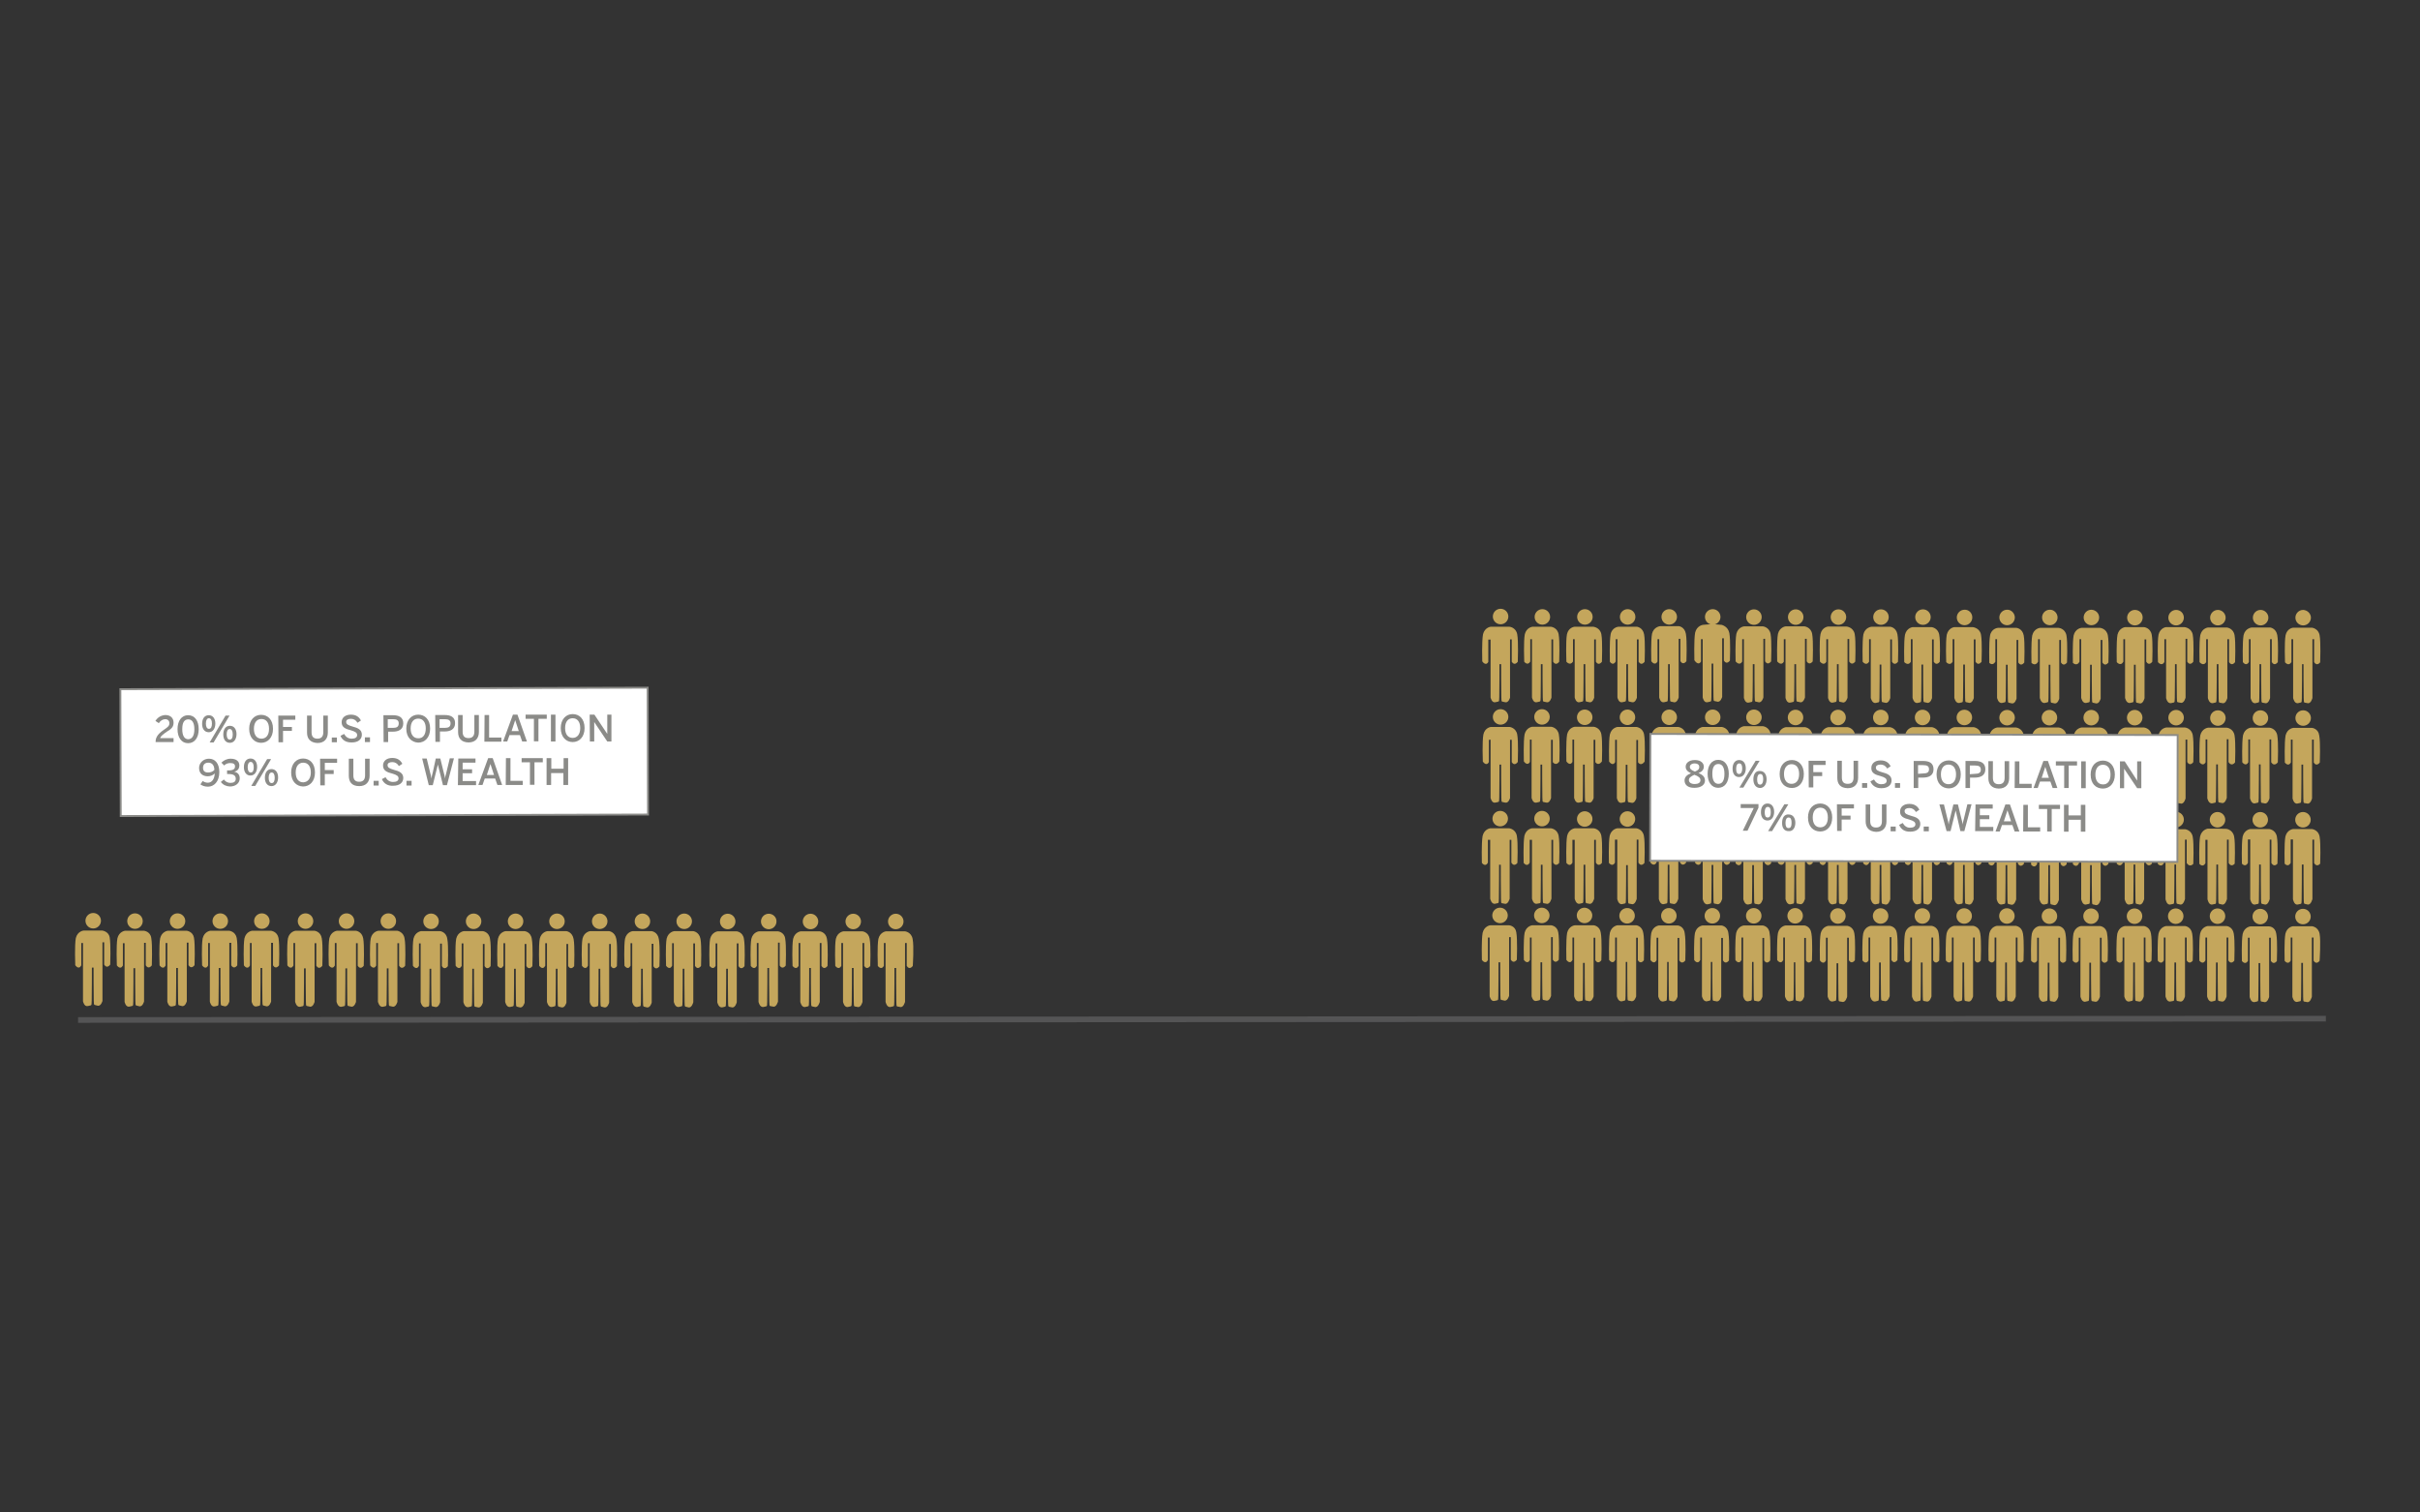 <?xml version="1.0" encoding="utf-8"?>
<!-- Generator: Adobe Illustrator 18.0.0, SVG Export Plug-In . SVG Version: 6.00 Build 0)  -->
<!DOCTYPE svg PUBLIC "-//W3C//DTD SVG 1.1//EN" "http://www.w3.org/Graphics/SVG/1.1/DTD/svg11.dtd">
<svg version="1.1" id="Layer_1" xmlns="http://www.w3.org/2000/svg" xmlns:xlink="http://www.w3.org/1999/xlink" x="0px" y="0px"
	 viewBox="0 0 1280 800" enable-background="new 0 0 1280 800" xml:space="preserve">
<rect x="0" y="0" width="1280" height="800" fill="#333333" stroke="none"/>
<line fill="none" stroke="#545455" stroke-width="3" stroke-miterlimit="10" x1="41.3" y1="539.5" x2="1230.2" y2="538.8"/>
<g>
	<path fill="#C4A65C" d="M1043.2,326.6c0,2.2-1.8,4.1-4.1,4.1c-2.2,0-4.1-1.8-4.1-4.1c0-2.2,1.8-4.1,4.1-4.1
		C1041.3,322.4,1043.2,324.2,1043.2,326.6"/>
	<path fill="#C4A65C" d="M1065.7,326.6c0,2.2-1.8,4.1-4.1,4.1c-2.2,0-4.1-1.8-4.1-4.1c0-2.2,1.8-4.1,4.1-4.1
		C1063.8,322.4,1065.7,324.4,1065.7,326.6"/>
	<path fill="#C4A65C" d="M1088.3,326.6c0,2.2-1.8,4.1-4.1,4.1c-2.2,0-4.1-1.8-4.1-4.1c0-2.2,1.8-4.1,4.1-4.1
		C1086.4,322.4,1088.3,324.4,1088.3,326.6"/>
	<path fill="#C4A65C" d="M1110.3,326.6c0,2.2-1.8,4.1-4.1,4.1c-2.2,0-4.1-1.8-4.1-4.1c0-2.2,1.8-4.1,4.1-4.1
		C1108.5,322.6,1110.3,324.4,1110.3,326.6"/>
	<path fill="#C4A65C" d="M1133.3,326.7c0,2.2-1.8,4.1-4.1,4.1c-2.2,0-4.1-1.8-4.1-4.1c0-2.2,1.8-4.1,4.1-4.1
		S1133.4,324.4,1133.3,326.7"/>
	<path fill="#C4A65C" d="M1155.1,326.7c0,2.2-1.8,4.1-4.1,4.1c-2.2,0-4.1-1.8-4.1-4.1c0-2.2,1.8-4.1,4.1-4.1
		S1155.1,324.4,1155.1,326.7"/>
	<path fill="#C4A65C" d="M1177.2,326.7c0,2.2-1.8,4.1-4.1,4.1c-2.2,0-4.1-1.8-4.1-4.1c0-2.2,1.8-4.1,4.1-4.1
		C1175.3,322.6,1177.2,324.5,1177.2,326.7"/>
	<path fill="#C4A65C" d="M1199.8,326.7c0,2.2-1.8,4.1-4.1,4.1c-2.2,0-4.1-1.8-4.1-4.1c0-2.2,1.8-4.1,4.1-4.1
		C1197.9,322.6,1199.8,324.5,1199.8,326.7"/>
	<path fill="#C4A65C" d="M1222.3,326.7c0,2.2-1.8,4.1-4.1,4.1c-2.2,0-4.1-1.8-4.1-4.1c0-2.2,1.8-4.1,4.1-4.1
		C1220.4,322.7,1222.3,324.5,1222.3,326.7"/>
	
		<rect x="1215.1" y="335" transform="matrix(-1 -1.421602e-03 1.421602e-03 -1 2436.38 688.037)" fill="#C4A65C" width="6.6" height="16.4"/>
	<path fill="#C4A65C" d="M797.5,484.2c0,2.2-1.8,4.1-4.1,4.1c-2.2,0-4.1-1.8-4.1-4.1c0-2.2,1.8-4.1,4.1-4.1
		C795.7,480.1,797.5,482,797.5,484.2"/>
	<path fill="#C4A65C" d="M819.6,484.2c0,2.2-1.8,4.1-4.1,4.1c-2.2,0-4.1-1.8-4.1-4.1c0-2.2,1.8-4.1,4.1-4.1
		C817.7,480.1,819.6,482,819.6,484.2"/>
	<path fill="#C4A65C" d="M842.2,484.2c0,2.2-1.8,4.1-4.1,4.1c-2.2,0-4.1-1.8-4.1-4.1c0-2.2,1.8-4.1,4.1-4.1
		C840.3,480.2,842.2,482,842.2,484.2"/>
	<path fill="#C4A65C" d="M864.7,484.4c0,2.2-1.8,4.1-4.1,4.1c-2.2,0-4.1-1.8-4.1-4.1c0-2.2,1.8-4.1,4.1-4.1
		C862.8,480.2,864.7,482,864.7,484.4"/>
	
		<rect x="857.5" y="492.5" transform="matrix(-1 -1.424940e-03 1.424940e-03 -1 1720.947 1002.518)" fill="#C4A65C" width="6.6" height="16.4"/>
	
		<rect x="879.5" y="492.5" transform="matrix(-1 -1.424940e-03 1.424940e-03 -1 1764.891 1002.549)" fill="#C4A65C" width="6.6" height="16.4"/>
	
		<rect x="902.5" y="492.5" transform="matrix(-1 -1.424940e-03 1.424940e-03 -1 1810.901 1002.581)" fill="#C4A65C" width="6.6" height="16.4"/>
	
		<rect x="924.3" y="492.5" transform="matrix(-1 -1.424940e-03 1.424940e-03 -1 1854.55 1002.612)" fill="#C4A65C" width="6.6" height="16.4"/>
	
		<rect x="946.4" y="492.6" transform="matrix(-1 -1.424940e-03 1.424940e-03 -1 1898.79 1002.939)" fill="#C4A65C" width="6.6" height="16.4"/>
	<circle fill="#C4A65C" cx="1016.9" cy="433.3" r="4.1"/>
	<path fill="#C4A65C" d="M1011.6,444.2v31.3c0,0,0.6,3.2,2.7,2.8c1.9-0.6,1.8,0.4,1.9-2.7c0.1-2.9,0.1-17.4,0.1-17.4v-0.7h0.9v0.7
		c0,0,0,14.3,0.1,17.4c0.1,3.1,0,2.2,1.9,2.8c1.9,0.6,2.7-2.8,2.7-2.8v-31.3h0.9v12.2c1.5,2.5,3.2,0.1,3.2,0.1s0.4-10.6-0.3-14.3
		s-3.7-4-3.7-4h-4.4l0,0h-5.3c0,0-3.4,0.3-4.3,4c-0.7,3.7-0.4,14.3-0.4,14.3s1.8,2.4,3.2-0.3v-12.2H1011.6z"/>
	<circle fill="#C4A65C" cx="1038.9" cy="433.3" r="4.1"/>
	<path fill="#C4A65C" d="M1033.6,444.2v31.3c0,0,0.6,3.2,2.7,2.8c1.9-0.6,1.8,0.4,1.9-2.7c0.1-2.9,0.1-17.4,0.1-17.4v-0.7h0.9v0.7
		c0,0,0,14.3,0.1,17.4c0.1,3.1,0,2.2,1.9,2.8c1.9,0.6,2.7-2.8,2.7-2.8v-31.3h0.9v12.2c1.5,2.5,3.2,0.1,3.2,0.1s0.4-10.6-0.3-14.3
		s-3.7-4-3.7-4h-4.4l0,0h-5.3c0,0-3.5,0.3-4.3,4c-0.7,3.7-0.4,14.3-0.4,14.3s1.8,2.4,3.2-0.3v-12.2H1033.6z"/>
	<circle fill="#C4A65C" cx="1061.5" cy="433.5" r="4.1"/>
	<path fill="#C4A65C" d="M1056.1,444.2v31.4c0,0,0.6,3.2,2.7,2.8c1.9-0.6,1.8,0.4,1.9-2.7c0.1-2.9,0.1-17.4,0.1-17.4v-0.7h0.9v0.7
		c0,0,0,14.3,0.1,17.4c0.1,3.1,0,2.2,1.9,2.8c1.9,0.6,2.7-2.8,2.7-2.8v-31.3h0.9v12.4c1.5,2.5,3.2,0.1,3.2,0.1s0.4-10.6-0.3-14.3
		c-0.7-3.7-4-4-4-4h-4.7l0,0h-5.2c0,0-3.4,0.3-4.1,4c-0.7,3.7-0.4,14.3-0.4,14.3s1.8,2.2,3.2-0.3v-12.2h1V444.2z"/>
	<circle fill="#C4A65C" cx="1084" cy="433.5" r="4.1"/>
	<path fill="#C4A65C" d="M1078.7,444.2v31.4c0,0,0.6,3.2,2.7,2.8c1.9-0.6,1.8,0.4,1.9-2.7c0.1-2.9,0.1-17.4,0.1-17.4v-0.7h0.9v0.9
		c0,0,0,14.3,0.1,17.4c0.1,3.1,0,2.2,1.9,2.8c1.9,0.6,2.7-2.8,2.7-2.8v-31.3h0.9v12.4c1.5,2.5,3.2,0.1,3.2,0.1s0.4-10.6-0.3-14.3
		s-4.1-4-4.1-4l-4.9-0.1l0,0h-5c0,0-3.2,0.4-4.1,4.1c-0.7,3.7-0.4,14.5-0.4,14.5s1.8,2.4,3.2-0.3v-12.2h1.2V444.2z"/>
	<circle fill="#C4A65C" cx="1106" cy="433.5" r="4.1"/>
	<path fill="#C4A65C" d="M1100.8,444.2v31.4c0,0,0.6,3.4,2.7,2.8c1.9-0.6,1.8,0.4,1.9-2.7c0.1-2.9,0.1-17.4,0.1-17.4v-0.7h0.9v0.9
		c0,0,0,14.3,0.1,17.4c0.1,3.1,0,2.2,1.9,2.8c1.9,0.6,2.7-2.9,2.7-2.9v-31.4h0.9v12.4c1.5,2.5,3.2,0.1,3.2,0.1s0.4-10.6-0.3-14.3
		c-0.7-3.7-4.1-4.1-4.1-4.1l-4.9-0.1l0,0h-5c0,0-3.2,0.4-4.1,4.1c-0.7,3.7-0.4,14.5-0.4,14.5s1.8,2.4,3.2-0.3v-12.2h1.2V444.2z"/>
	<circle fill="#C4A65C" cx="1129.1" cy="433.5" r="4.1"/>
	<path fill="#C4A65C" d="M1123.8,444.2v31.4c0,0,0.6,3.4,2.7,2.8c1.9-0.6,1.8,0.4,1.9-2.7c0.1-2.9,0.1-17.5,0.1-17.5v-0.9h0.9v0.9
		c0,0,0,14.3,0.1,17.4c0.1,3.1,0,2.2,1.9,2.8c1.9,0.6,2.7-2.9,2.7-2.9v-31.4h0.9v12.4c1.5,2.5,3.2,0.3,3.2,0.3s0.4-10.6-0.3-14.3
		s-3.7-4-3.7-4h-4.7l0,0h-5.2c0,0-3.4,0.3-4.3,4c-0.7,3.7-0.4,14.3-0.4,14.3s1.8,2.2,3.2-0.3v-12.4h0.9V444.2z"/>
	<circle fill="#C4A65C" cx="1151" cy="433.5" r="4.1"/>
	<path fill="#C4A65C" d="M1160.1,456.9c0,0,0.4-10.6-0.3-14.3c-0.7-3.7-4.1-4-4.1-4h-4.9l0,0h-5c0,0-3.2,0.3-4.1,4
		c-0.7,3.7-0.4,14.3-0.4,14.3s1.8,2.2,3.2-0.3v-12.4h0.9v31.4c0,0,0.6,3.4,2.7,2.8c1.9-0.6,1.8,0.4,1.9-2.7
		c0.1-2.9,0.1-17.5,0.1-17.5v-0.9h0.9v0.9c0,0,0,14.3,0.1,17.4c0.1,3.1,0,2.2,1.9,2.8c1.9,0.6,2.7-2.9,2.7-2.9v-31.4h0.9v12.4
		C1158.3,459.1,1160.1,456.9,1160.1,456.9z"/>
	<circle fill="#C4A65C" cx="1172.9" cy="433.6" r="4.1"/>
	<path fill="#C4A65C" d="M1167.6,444.2v31.4c0,0,0.6,3.4,2.7,2.8c1.9-0.6,1.8,0.4,1.9-2.7c0.1-2.9,0.1-17.5,0.1-17.5v-0.9h0.9v0.9
		c0,0,0,14.3,0.1,17.4c0.1,3.1,0,2.2,1.9,2.8c1.9,0.6,2.7-2.9,2.7-2.9v-31.4h0.9v12.4c1.5,2.5,3.2,0.3,3.2,0.3s0.4-10.6-0.3-14.3
		s-4.1-4.1-4.1-4.1l-4.9-0.1l0,0h-4.9c0,0-3.2,0.4-4.1,4.1c-0.7,3.7-0.4,14.5-0.4,14.5s1.8,2.2,3.2-0.3v-12.4h1V444.2z"/>
	<circle fill="#C4A65C" cx="1195.5" cy="433.6" r="4.1"/>
	<path fill="#C4A65C" d="M1190.2,444.2v31.4c0,0,0.6,3.4,2.7,2.8c1.9-0.6,1.8,0.4,1.9-2.7c0.1-2.9,0.1-17.5,0.1-17.5v-0.9h0.9v0.9
		c0,0,0,14.5,0.1,17.4c0.1,3.1,0,2.2,1.9,2.8c1.9,0.6,2.7-2.9,2.7-2.9v-31.4h0.9v12.4c1.5,2.5,3.2,0.3,3.2,0.3s0.4-10.6-0.3-14.3
		c-0.7-3.7-4.1-4-4.1-4h-4.9l0,0h-5c0,0-3.2,0.3-4.1,4c-0.7,3.7-0.4,14.3-0.4,14.3s1.8,2.2,3.2-0.4v-12.4h1.2V444.2z"/>
	<circle fill="#C4A65C" cx="1218.1" cy="433.6" r="4.1"/>
	<path fill="#C4A65C" d="M1212.8,444.2v31.4c0,0,0.6,3.4,2.7,2.8c1.9-0.6,1.8,0.4,1.9-2.7c0.1-2.9,0.1-17.5,0.1-17.5v-0.9h0.9v0.9
		c0,0,0,14.5,0.1,17.4c0.1,3.1,0,2.2,1.9,2.8c1.9,0.6,2.7-2.9,2.7-2.9v-31.4h0.9v12.4c1.5,2.5,3.2,0.3,3.2,0.3s0.4-10.6-0.3-14.3
		c-0.7-3.7-4.1-4-4.1-4h-4.9l0,0h-5c0,0-3.2,0.3-4.1,4c-0.7,3.7-0.4,14.3-0.4,14.3s1.8,2.2,3.2-0.4v-12.4h1.2V444.2z"/>
	<circle fill="#C4A65C" cx="1016.9" cy="379.5" r="4.1"/>
	<path fill="#C4A65C" d="M1026.1,402.9c0,0,0.4-10.6-0.3-14.3c-0.7-3.7-4.1-4-4.1-4h-4.9l0,0h-5c0,0-3.2,0.3-4.1,4
		c-0.7,3.7-0.4,14.3-0.4,14.3s1.8,2.7,3.2,0.1v-11.9h0.9v31c0,0,0.6,3.1,2.7,2.7c1.9-0.6,1.8,0.3,1.9-2.8c0.1-2.9,0.1-17.1,0.1-17.1
		v-0.4h0.9v0.4c0,0,0,14.2,0.1,17.1c0.1,3.1,0,2.1,1.9,2.7c1.9,0.6,2.7-2.5,2.7-2.5v-31h0.9v11.9
		C1024.3,405.6,1026.1,402.9,1026.1,402.9z"/>
	<circle fill="#C4A65C" cx="1039" cy="379.5" r="4.1"/>
	<path fill="#C4A65C" d="M1048.2,402.9c0,0,0.4-10.6-0.3-14.3c-0.7-3.7-4.1-4-4.1-4h-4.9l0,0h-5c0,0-3.2,0.3-4.1,4
		c-0.7,3.7-0.4,14.3-0.4,14.3s1.8,2.7,3.2,0.1v-11.9h0.9v31c0,0,0.6,3.1,2.7,2.7c1.9-0.6,1.8,0.3,1.9-2.8c0.1-2.9,0.1-17.1,0.1-17.1
		v-0.4h0.9v0.4c0,0,0,14.2,0.1,17.1c0.1,3.1,0,2.1,1.9,2.7s2.7-2.5,2.7-2.5v-31h0.9v11.9C1046.4,405.6,1048.2,402.9,1048.2,402.9z"
		/>
	<circle fill="#C4A65C" cx="1061.6" cy="379.6" r="4.1"/>
	<path fill="#C4A65C" d="M1070.7,403.1c0,0,0.4-10.6-0.3-14.3c-0.7-3.7-4.1-4-4.1-4h-4.9l0,0h-5c0,0-3.2,0.3-4.1,4
		c-0.7,3.7-0.4,14.3-0.4,14.3s1.8,2.7,3.2,0.1v-11.9h0.9v31c0,0,0.6,3.1,2.7,2.7c1.9-0.6,1.8,0.3,1.9-2.8c0.1-2.9,0.1-17.1,0.1-17.1
		v-0.4h0.9v0.4c0,0,0,14.2,0.1,17.1c0.1,3.1,0,2.1,1.9,2.7c1.9,0.6,2.7-2.5,2.7-2.5v-31h0.9v11.9
		C1069,405.6,1070.7,403.1,1070.7,403.1z"/>
	<circle fill="#C4A65C" cx="1084" cy="379.6" r="4.1"/>
	<path fill="#C4A65C" d="M1093.3,403.1c0,0,0.4-10.6-0.3-14.3c-0.7-3.7-4.1-4-4.1-4h-4.9l0,0h-5c0,0-3.2,0.3-4.1,4
		c-0.7,3.7-0.4,14.3-0.4,14.3s1.8,2.7,3.2,0v-11.9h0.9v31c0,0,0.6,3.1,2.7,2.7c1.9-0.6,1.8,0.3,1.9-2.7s0.1-17.1,0.1-17.1v-0.4h0.9
		v0.4c0,0,0,14.2,0.1,17.3c0.1,3.1,0,2.1,1.9,2.7s2.7-2.5,2.7-2.5v-31h0.9v11.9C1091.5,405.8,1093.3,403.1,1093.3,403.1z"/>
	<circle fill="#C4A65C" cx="1106.1" cy="379.6" r="4.1"/>
	<path fill="#C4A65C" d="M1115.3,403.1c0,0,0.4-10.6-0.3-14.3c-0.7-3.7-4.1-4-4.1-4h-4.9l0,0h-5c0,0-3.2,0.3-4.1,4
		c-0.7,3.7-0.4,14.3-0.4,14.3s1.8,2.7,3.2,0v-11.9h0.9v31c0,0,0.6,3.1,2.7,2.7c1.9-0.6,1.8,0.3,1.9-2.7s0.1-17.1,0.1-17.1v-0.4h0.9
		v0.4c0,0,0,14.2,0.1,17.3c0.1,3.1,0,2.1,1.9,2.7s2.7-2.5,2.7-2.5v-31h0.9v11.9C1113.5,405.8,1115.3,403.1,1115.3,403.1z"/>
	<circle fill="#C4A65C" cx="1129.1" cy="379.6" r="4.1"/>
	<path fill="#C4A65C" d="M1138.4,403.1c0,0,0.4-10.6-0.3-14.3c-0.7-3.7-4.1-4-4.1-4h-4.9l0,0h-5c0,0-3.2,0.3-4.1,4
		c-0.7,3.7-0.4,14.3-0.4,14.3s1.8,2.7,3.2,0v-11.9h0.9v31c0,0,0.6,3.1,2.7,2.7c1.9-0.6,1.8,0.3,1.9-2.7s0.1-17.1,0.1-17.1v-0.4h0.9
		v0.4c0,0,0,14.2,0.1,17.3c0.1,3.1,0,2.1,1.9,2.7s2.7-2.5,2.7-2.5v-31h0.9v11.9C1136.7,405.8,1138.4,403.1,1138.4,403.1z"/>
	<circle fill="#C4A65C" cx="1151" cy="379.6" r="4.1"/>
	<path fill="#C4A65C" d="M1145.7,422.1c0,0,0.6,3.1,2.7,2.7c1.9-0.6,1.8,0.3,1.9-2.7s0.1-17.1,0.1-17.1v-0.4h0.9v0.4
		c0,0,0,14.2,0.1,17.3c0.1,3.1,0,2.2,1.9,2.7c1.9,0.6,2.7-2.7,2.7-2.7v-31.1h0.9v11.9c1.5,2.5,3.2,0,3.2,0s0.4-10.6-0.3-14.3
		c-0.7-3.7-4.1-4-4.1-4h-4.9l0,0h-5c0,0-3.2,0.3-4.1,4c-0.7,3.7-0.4,14.3-0.4,14.3s1.8,2.7,3.2,0v-11.9h0.9L1145.7,422.1z"/>
	<circle fill="#C4A65C" cx="1173.1" cy="379.8" r="4.1"/>
	<path fill="#C4A65C" d="M1182.2,403.2c0,0,0.4-10.6-0.3-14.3s-4.1-4-4.1-4h-4.9l0,0h-5c0,0-3.2,0.3-4.1,4
		c-0.7,3.7-0.4,14.3-0.4,14.3s1.8,2.5,3.2,0v-12.1h0.9v31.1c0,0,0.6,3.1,2.7,2.7c1.9-0.6,1.8,0.3,1.9-2.7c0.1-2.9,0.1-17.3,0.1-17.3
		v-0.6h0.9v0.4c0,0,0,14.2,0.1,17.3c0.1,3.1,0,2.2,1.9,2.7c1.9,0.6,2.7-2.7,2.7-2.7V391h0.9v12.1
		C1180.5,405.8,1182.2,403.2,1182.2,403.2z"/>
	<circle fill="#C4A65C" cx="1195.6" cy="379.8" r="4.1"/>
	<path fill="#C4A65C" d="M1204.8,403.2c0,0,0.4-10.6-0.3-14.3c-0.7-3.7-4.1-4-4.1-4h-5l0,0h-4.9c0,0-3.2,0.3-4.1,4
		c-0.7,3.7-0.4,14.3-0.4,14.3s1.8,2.5,3.2,0v-12.1h0.9v31.1c0,0,0.6,3.2,2.7,2.7c1.9-0.6,1.8,0.3,1.9-2.7c0.1-2.9,0.1-17.3,0.1-17.3
		v-0.6h0.9v0.6c0,0,0,14.2,0.1,17.3c0.1,3.1,0,2.2,1.9,2.7c1.9,0.6,2.7-2.7,2.7-2.7v-31.1h0.9v12.1
		C1203,405.8,1204.8,403.2,1204.8,403.2z"/>
	<circle fill="#C4A65C" cx="1218.2" cy="379.8" r="4.1"/>
	<path fill="#C4A65C" d="M1222.9,385h-4.9l0,0h-5c0,0-3.2,0.3-4.1,4c-0.7,3.7-0.4,14.3-0.4,14.3s1.8,2.5,3.2,0v-12.1h0.9v31.1
		c0,0,0.6,3.2,2.7,2.7c1.9-0.6,1.8,0.3,1.9-2.7c0.1-2.9,0.1-17.3,0.1-17.3v-0.6h0.9v0.6c0,0,0,14.2,0.1,17.3c0.1,3.1,0,2.2,1.9,2.7
		c1.9,0.6,2.7-2.7,2.7-2.7v-31.1h0.9v12.1c1.5,2.5,3.2,0,3.2,0s0.4-10.6-0.3-14.3C1226.2,385.3,1222.9,385,1222.9,385z"/>
	<circle fill="#C4A65C" cx="1017.1" cy="326.4" r="4.1"/>
	<path fill="#C4A65C" d="M1010.7,350v-11.9h0.9v31c0,0,0.6,3.1,2.7,2.7c1.9-0.6,1.8,0.3,1.9-2.8c0.1-2.9,0.1-17.1,0.1-17.1v-0.4h0.9
		v0.4c0,0,0,14.2,0.1,17.1c0.1,3.1,0,2.1,1.9,2.7c1.9,0.6,2.7-2.5,2.7-2.5v-31h0.9V350c1.5,2.5,3.2,0,3.2,0s0.4-10.8-0.3-14.3
		c-0.7-3.7-4.1-4-4.1-4h-4.9l0,0h-5c0,0-3.2,0.3-4.1,4c-0.7,3.7-0.4,14.5-0.4,14.5S1009.3,352.5,1010.7,350z"/>
	<path fill="#C4A65C" d="M1032.8,350v-11.9h0.9v31c0,0,0.6,3.1,2.7,2.7c1.9-0.6,1.8,0.3,1.9-2.8c0.1-2.9,0.1-17.1,0.1-17.1v-0.4h0.9
		v0.4c0,0,0,14.2,0.1,17.1c0.1,3.1,0,2.1,1.9,2.7c1.9,0.6,2.7-2.5,2.7-2.5v-31h0.9V350c1.5,2.5,3.2,0,3.2,0s0.4-10.6-0.3-14.3
		c-0.7-3.7-4.4-4-4.4-4h-5.3l0,0h-4.4c0,0-3.1,0.3-4,4c-0.7,3.7-0.3,14.5-0.3,14.5S1031.4,352.5,1032.8,350z"/>
	<path fill="#C4A65C" d="M1055.4,350v-11.9h0.9v31c0,0,0.6,3.1,2.7,2.7c1.9-0.6,1.8,0.3,1.9-2.7s0.1-17.1,0.1-17.1v-0.4h0.9v0.4
		c0,0,0,14.2,0.1,17.3c0.1,3.1,0,2.1,1.9,2.7c1.9,0.6,2.7-2.5,2.7-2.5v-31h0.9v11.9c1.5,2.5,3.2,0,3.2,0s0.4-10.6-0.3-14.3
		c-0.7-3.7-3.8-4-3.8-4h-4.9l0,0h-5c0,0-3.4,0.3-4.1,4c-0.7,3.7-0.4,14.5-0.4,14.5S1053.9,352.5,1055.4,350z"/>
	<path fill="#C4A65C" d="M1078,350v-11.9h0.9v31c0,0,0.6,3.1,2.7,2.7c1.9-0.6,1.8,0.3,1.9-2.7c0.1-2.9,0.1-17.1,0.1-17.1v-0.4h0.9
		v0.4c0,0,0,14.2,0.1,17.3s0,2.1,1.9,2.7c1.9,0.6,2.7-2.5,2.7-2.5v-31h0.9v11.9c1.5,2.5,3.2,0,3.2,0s0.4-10.6-0.3-14.3
		c-0.7-3.7-4.1-4-4.1-4h-4.9l0,0h-5c0,0-3.2,0.3-4.1,4c-0.7,3.7-0.4,14.5-0.4,14.5S1076.5,352.7,1078,350z"/>
	<path fill="#C4A65C" d="M1099.9,350v-11.9h0.9v31c0,0,0.6,3.1,2.7,2.7c1.9-0.6,1.8,0.3,1.9-2.7c0.1-2.9,0.1-17.1,0.1-17.1v-0.4h0.9
		v0.4c0,0,0,14.2,0.1,17.3s0,2.1,1.9,2.7c1.9,0.6,2.7-2.5,2.7-2.5v-31h0.9v11.9c1.5,2.5,3.2,0,3.2,0s0.4-10.6-0.3-14.3
		c-0.7-3.7-4.1-4-4.1-4h-5l0,0h-4.9c0,0-3.2,0.3-4.1,4c-0.7,3.7-0.4,14.5-0.4,14.5S1098.5,352.7,1099.9,350z"/>
	<path fill="#C4A65C" d="M1123.1,350v-11.9h0.9v31c0,0,0.6,3.1,2.7,2.7c1.9-0.6,1.8,0.3,1.9-2.7c0.1-2.9,0.1-17.1,0.1-17.1v-0.4h0.9
		v0.4c0,0,0,14.2,0.1,17.3s0,2.1,1.9,2.7c1.9,0.6,2.7-2.7,2.7-2.7v-31.1h0.9V350c1.5,2.5,3.2,0,3.2,0s0.4-10.6-0.3-14.3
		c-0.7-3.7-4.1-4-4.1-4h-4.9l0,0h-5c0,0-3.2,0.3-4.1,4c-0.7,3.7-0.4,14.5-0.4,14.5S1121.6,352.7,1123.1,350z"/>
	<path fill="#C4A65C" d="M1144.8,350.2v-12.1h0.9v31.1c0,0,0.6,3.1,2.7,2.7c1.9-0.6,1.8,0.3,1.9-2.7s0.1-17.3,0.1-17.3v-0.6h0.9v0.4
		c0,0,0,14.2,0.1,17.3c0.1,3.1,0,2.2,1.9,2.7c1.9,0.6,2.7-2.7,2.7-2.7v-31.1h0.9V350c1.5,2.5,3.2,0,3.2,0s0.4-10.6-0.3-14.3
		c-0.7-3.7-4.4-4-4.4-4h-5.3l0,0h-4.4c0,0-3.1,0.3-4,4c-0.7,3.7-0.3,14.5-0.3,14.5S1143.3,352.7,1144.8,350.2z"/>
	<path fill="#C4A65C" d="M1166.9,350.2v-12.1h0.9v31.1c0,0,0.6,3.1,2.7,2.7c1.9-0.6,1.8,0.3,1.9-2.7c0.1-2.9,0.1-17.3,0.1-17.3v-0.6
		h0.9v0.6c0,0,0,14.2,0.1,17.3s0,2.2,1.9,2.7c1.9,0.6,2.7-2.7,2.7-2.7v-31.1h0.9v12.1c1.5,2.5,3.2,0,3.2,0s0.4-10.6-0.3-14.3
		c-0.7-3.7-4.1-4-4.1-4h-4.9l0,0h-5c0,0-3.2,0.3-4.1,4c-0.7,3.7-0.4,14.3-0.4,14.3S1165.4,352.7,1166.9,350.2z"/>
	<path fill="#C4A65C" d="M1189.5,350.2v-12.1h0.9v31.1c0,0,0.6,3.2,2.7,2.7c1.9-0.6,1.8,0.3,1.9-2.7s0.1-17.3,0.1-17.3v-0.6h0.9v0.6
		c0,0,0,14.2,0.1,17.3c0.1,3.1,0,2.2,1.9,2.7c1.9,0.6,2.7-2.7,2.7-2.7v-31.1h0.9v12.1c1.5,2.5,3.2,0,3.2,0s0.4-10.6-0.3-14.3
		s-3.8-4-3.8-4h-4.7l0,0h-5c0,0-3.4,0.3-4.3,4c-0.7,3.7-0.4,14.3-0.4,14.3S1188,352.7,1189.5,350.2z"/>
	<path fill="#C4A65C" d="M1212,350.2v-12.1h0.9v31.1c0,0,0.6,3.2,2.7,2.7c1.9-0.6,1.8,0.3,1.9-2.7c0.1-2.9,0.1-17.3,0.1-17.3
		l0.4-15.9l0.4,15.9c0,0,0,14.3,0.1,17.3c0.1,3.1,0,2.2,1.9,2.7c1.9,0.6,2.7-2.7,2.7-2.7v-31.1h0.9v12.1c1.5,2.5,3.2,0.1,3.2,0.1
		s0.4-10.6-0.3-14.3c-0.7-3.7-4.1-4-4.1-4h-4.9l0,0h-5c0,0-3.2,0.3-4,4c-0.7,3.7-0.3,14.3-0.3,14.3S1210.5,352.7,1212,350.2z"/>
	<circle fill="#C4A65C" cx="1016.8" cy="484.5" r="4.1"/>
	<path fill="#C4A65C" d="M1021.6,489.7h-4.9l0,0h-5c0,0-3.2,0.3-4.1,4c-0.7,3.7-0.4,14.3-0.4,14.3s1.8,2.5,3.2,0v-12.1h0.9V527
		c0,0,0.6,3.2,2.7,2.7c1.9-0.6,1.8,0.3,1.9-2.7c0.1-2.9,0.1-17.3,0.1-17.3v-0.6h0.9v0.6c0,0,0,14.2,0.1,17.3c0.1,3.1,0,2.2,1.9,2.7
		c1.9,0.6,2.7-2.7,2.7-2.7v-31.1h0.9v12.1c1.5,2.5,3.2,0,3.2,0s0.4-10.6-0.3-14.3C1024.9,490,1021.6,489.7,1021.6,489.7z"/>
	<circle fill="#C4A65C" cx="1038.9" cy="484.5" r="4.1"/>
	<path fill="#C4A65C" d="M1043.6,489.7h-4.9l0,0h-5c0,0-3.2,0.3-4.1,4c-0.7,3.7-0.4,14.3-0.4,14.3s1.8,2.5,3.2,0v-12.1h0.9V527
		c0,0,0.6,3.2,2.7,2.7c1.9-0.6,1.8,0.3,1.9-2.7c0.1-2.9,0.1-17.3,0.1-17.3v-0.6h0.9v0.6c0,0,0,14.2,0.1,17.3s0,2.2,1.9,2.7
		c1.9,0.6,2.7-2.7,2.7-2.7v-31.1h0.9v12.1c1.5,2.5,3.2,0,3.2,0s0.4-10.6-0.3-14.3C1046.9,490,1043.6,489.7,1043.6,489.7z"/>
	<circle fill="#C4A65C" cx="1061.5" cy="484.5" r="4.1"/>
	<path fill="#C4A65C" d="M1066.2,489.7h-4.9l0,0h-5c0,0-3.2,0.3-4.1,4c-0.7,3.7-0.4,14.3-0.4,14.3s1.8,2.5,3.2,0v-12.1h0.9V527
		c0,0,0.6,3.2,2.7,2.7c1.9-0.6,1.8,0.3,1.9-2.7c0.1-2.9,0.1-17.3,0.1-17.3v-0.6h0.9v0.6c0,0,0,14.2,0.1,17.3c0.1,3.1,0,2.2,1.9,2.7
		c1.9,0.6,2.7-2.7,2.7-2.7v-31.1h0.9v12.1c1.5,2.5,3.2,0.1,3.2,0.1s0.4-10.6-0.3-14.3C1069.4,490,1066.2,489.7,1066.2,489.7z"/>
	<circle fill="#C4A65C" cx="1084" cy="484.6" r="4.1"/>
	<path fill="#C4A65C" d="M1088.7,489.8h-4.9l0,0h-5c0,0-3.2,0.3-4.1,4c-0.7,3.7-0.4,14.3-0.4,14.3s1.8,2.5,3.2,0V496h0.9v31.1
		c0,0,0.6,3.2,2.7,2.7c1.9-0.6,1.8,0.3,1.9-2.7c0.1-2.9,0.1-17.3,0.1-17.3v-0.6h0.9v0.6c0,0,0,14.2,0.1,17.3s0,2.2,1.9,2.7
		c1.9,0.6,2.7-2.7,2.7-2.7V496h0.9v12.1c1.5,2.5,3.2,0.1,3.2,0.1s0.4-10.6-0.3-14.3C1092,490,1088.7,489.8,1088.7,489.8z"/>
	<circle fill="#C4A65C" cx="1106" cy="484.6" r="4.1"/>
	<path fill="#C4A65C" d="M1110.7,489.8h-4.9l0,0h-5c0,0-3.2,0.3-4.1,4c-0.7,3.7-0.4,14.3-0.4,14.3s1.8,2.5,3.2,0V496h0.9v31.1
		c0,0,0.6,3.2,2.7,2.7c1.9-0.6,1.8,0.3,1.9-2.7c0.1-2.9,0.1-17.3,0.1-17.3v-0.6h0.9v0.6c0,0,0,14.3,0.1,17.3c0.1,3.1,0,2.2,1.9,2.7
		c1.9,0.6,2.7-2.7,2.7-2.7V496h0.9v12.1c1.5,2.5,3.2,0.1,3.2,0.1s0.4-10.6-0.3-14.3C1114.1,490.1,1110.7,489.8,1110.7,489.8z"/>
	<circle fill="#C4A65C" cx="1129" cy="484.6" r="4.1"/>
	<path fill="#C4A65C" d="M1133.9,489.8h-4.9l0,0h-5c0,0-3.2,0.3-4.1,4c-0.7,3.7-0.4,14.3-0.4,14.3s1.8,2.5,3.2-0.1v-12.1h0.9V527
		c0,0,0.6,3.2,2.7,2.7c1.9-0.6,1.8,0.3,1.9-2.7c0.1-2.9,0.1-17.3,0.1-17.3v-0.6h0.9v0.6c0,0,0,14.3,0.1,17.3c0.1,3.1,0,2.2,1.9,2.7
		c1.9,0.6,2.7-2.7,2.7-2.7v-31.1h0.9v12.1c1.5,2.5,3.2,0.1,3.2,0.1s0.4-10.6-0.3-14.3C1137.1,490.1,1133.9,489.8,1133.9,489.8z"/>
	<circle fill="#C4A65C" cx="1150.8" cy="484.6" r="4.1"/>
	<path fill="#C4A65C" d="M1155.7,489.8h-4.9l0,0h-5c0,0-3.2,0.3-4.1,4c-0.7,3.7-0.4,14.3-0.4,14.3s1.8,2.5,3.2-0.1v-12.1h0.9V527
		c0,0,0.6,3.2,2.7,2.7s1.8,0.3,1.9-2.7c0.1-2.9,0.1-17.3,0.1-17.3v-0.6h0.9v0.6c0,0,0,14.3,0.1,17.3c0.1,3.1,0,2.2,1.9,2.7
		c1.9,0.6,2.7-2.7,2.7-2.7v-31.1h0.9v12.1c1.5,2.5,3.2,0.1,3.2,0.1s0.4-10.6-0.3-14.3C1158.9,490.1,1155.7,489.8,1155.7,489.8z"/>
	<circle fill="#C4A65C" cx="1172.9" cy="484.6" r="4.1"/>
	<path fill="#C4A65C" d="M1177.7,489.8h-4.9l0,0h-5c0,0-3.2,0.3-4.1,4c-0.7,3.7-0.4,14.3-0.4,14.3s1.8,2.5,3.2-0.1v-12.1h0.9V527
		c0,0,0.6,3.2,2.7,2.7c1.9-0.6,1.8,0.3,1.9-2.7c0.1-2.9,0.1-17.3,0.1-17.3v-0.6h0.9v0.6c0,0,0,14.3,0.1,17.3c0.1,3.1,0,2.2,1.9,2.7
		c1.9,0.6,2.7-2.7,2.7-2.7v-31.1h0.9v12.1c1.5,2.5,3.2,0.1,3.2,0.1s0.4-10.6-0.3-14.3C1180.9,490.1,1177.7,489.8,1177.7,489.8z"/>
	<circle fill="#C4A65C" cx="1195.5" cy="484.8" r="4.1"/>
	<path fill="#C4A65C" d="M1200.2,490h-4.9l0,0h-5c0,0-3.2,0.3-4.1,4c-0.7,3.7-0.4,14.3-0.4,14.3s1.8,2.4,3.2-0.1V496h0.9v31.3
		c0,0,0.6,3.2,2.7,2.7c1.9-0.6,1.8,0.3,1.9-2.7c0.1-2.9,0.1-17.3,0.1-17.3v-0.6h0.9v0.6c0,0,0,14.3,0.1,17.3c0.1,3.1,0,2.2,1.9,2.7
		c1.9,0.6,2.7-2.7,2.7-2.7V496h0.9v12.2c1.5,2.5,3.2,0.1,3.2,0.1s0.4-10.6-0.3-14.3C1203.5,490.1,1200.2,490,1200.2,490z"/>
	<circle fill="#C4A65C" cx="1218.1" cy="484.8" r="4.1"/>
	<path fill="#C4A65C" d="M1226.9,493.9c-0.7-3.7-4.1-4-4.1-4h-4.9l0,0h-5c0,0-3.2,0.3-4.1,4c-0.7,3.7-0.4,14.3-0.4,14.3
		s1.8,2.4,3.2-0.1v-12.2h0.9v31.3c0,0,0.6,3.2,2.7,2.7c1.9-0.6,1.8,0.3,1.9-2.7c0.1-2.9,0.1-17.3,0.1-17.3v-0.6h0.9v0.7
		c0,0,0,14.3,0.1,17.3c0.1,3.1,0,2.2,1.9,2.7c1.9,0.6,2.7-2.8,2.7-2.8v-31.3h0.9v12.2c1.5,2.5,3.2,0.1,3.2,0.1
		S1227.6,497.6,1226.9,493.9z"/>
	<circle fill="#C4A65C" cx="793.5" cy="433" r="4.1"/>
	<path fill="#C4A65C" d="M788.2,444.2v31.1c0,0,0.6,3.2,2.7,2.7c1.9-0.6,1.8,0.3,1.9-2.7c0.1-2.9,0.1-17.3,0.1-17.3v-0.6h0.9v0.6
		c0,0,0,14.3,0.1,17.3c0.1,3.1,0,2.2,1.9,2.7c1.9,0.6,2.7-2.7,2.7-2.7v-31.1h0.9v12.1c1.5,2.5,3.2,0.1,3.2,0.1s0.4-10.6-0.3-14.3
		c-0.7-3.7-4.1-4-4.1-4h-4.9l0,0h-5c0,0-3.2,0.3-4.1,4c-0.7,3.7-0.4,14.3-0.4,14.3s1.8,2.5,3.2-0.1v-12.1H788.2z"/>
	<circle fill="#C4A65C" cx="815.6" cy="433" r="4.1"/>
	<path fill="#C4A65C" d="M810.3,444.2v31.1c0,0,0.6,3.2,2.7,2.7s1.8,0.3,1.9-2.7c0.1-2.9,0.1-17.3,0.1-17.3v-0.6h0.9v0.6
		c0,0,0,14.3,0.1,17.3c0.1,3.1,0,2.2,1.9,2.7c1.9,0.6,2.7-2.7,2.7-2.7v-31.1h0.9v12.1c1.5,2.5,3.2,0.1,3.2,0.1s0.4-10.6-0.3-14.3
		c-0.7-3.7-4.1-4-4.1-4h-4.9l0,0h-5c0,0-3.2,0.3-4.1,4c-0.7,3.7-0.4,14.3-0.4,14.3s1.8,2.5,3.2-0.1v-12.1H810.3z"/>
	<circle fill="#C4A65C" cx="838.2" cy="433.2" r="4.1"/>
	<path fill="#C4A65C" d="M832.9,444.2v31.1c0,0,0.6,3.2,2.7,2.7c1.9-0.6,1.8,0.3,1.9-2.7c0.1-2.9,0.1-17.3,0.1-17.3v-0.6h0.9v0.6
		c0,0,0,14.3,0.1,17.3c0.1,3.1,0,2.2,1.9,2.7c1.9,0.6,2.7-2.7,2.7-2.7v-31.1h0.9v12.1c1.5,2.5,3.2,0.1,3.2,0.1s0.4-10.6-0.3-14.3
		c-0.7-3.7-4.1-4-4.1-4H838l0,0h-5c0,0-3.2,0.3-4.1,4c-0.7,3.7-0.4,14.3-0.4,14.3s1.8,2.5,3.2-0.1v-12.1H832.9z"/>
	<circle fill="#C4A65C" cx="860.8" cy="433.2" r="4.1"/>
	<path fill="#C4A65C" d="M855.4,444.2v31.3c0,0,0.6,3.2,2.7,2.7c1.9-0.6,1.8,0.3,1.9-2.7c0.1-2.9,0.1-17.3,0.1-17.3v-0.6h0.9v0.6
		c0,0,0,14.3,0.1,17.3c0.1,3.1,0,2.2,1.9,2.7c1.9,0.6,2.7-2.8,2.7-2.8v-31.3h0.9v12.2c1.5,2.5,3.2,0.1,3.2,0.1s0.4-10.6-0.3-14.3
		c-0.7-3.7-4.1-4-4.1-4h-4.9l0,0h-5c0,0-3.2,0.3-4.1,4c-0.7,3.7-0.4,14.3-0.4,14.3s1.8,2.4,3.2-0.1v-12.2h1.2V444.2z"/>
	<circle fill="#C4A65C" cx="882.7" cy="433.2" r="4.1"/>
	<path fill="#C4A65C" d="M877.4,444.2v31.3c0,0,0.6,3.2,2.7,2.7c1.9-0.6,1.8,0.3,1.9-2.7c0.1-2.9,0.1-17.4,0.1-17.4v-0.7h0.9v0.7
		c0,0,0,14.3,0.1,17.3c0.1,3.1,0,2.2,1.9,2.7c1.9,0.6,2.7-2.8,2.7-2.8v-31.3h0.9v12.2c1.5,2.5,3.2,0.1,3.2,0.1s0.4-10.6-0.3-14.3
		c-0.7-3.7-4.1-4-4.1-4h-4.9l0,0h-5c0,0-3.2,0.3-4.1,4c-0.7,3.7-0.4,14.3-0.4,14.3s1.8,2.4,3.2-0.1v-12.2h1.2V444.2z"/>
	<circle fill="#C4A65C" cx="905.7" cy="433.2" r="4.1"/>
	<path fill="#C4A65C" d="M900.6,444.2v31.3c0,0,0.6,3.2,2.7,2.8c1.9-0.6,1.8,0.3,1.9-2.7c0.1-2.9,0.1-17.4,0.1-17.4v-0.7h0.9v0.7
		c0,0,0,14.3,0.1,17.3c0.1,3.1,0,2.2,1.9,2.7c1.9,0.6,2.7-2.8,2.7-2.8v-31.3h0.9v12.2c1.5,2.5,3.2,0.1,3.2,0.1s0.4-10.6-0.3-14.3
		c-0.7-3.7-4.1-4-4.1-4h-5l0,0h-4.7c0,0-3.2,0.3-4,4c-0.7,3.7-0.3,14.3-0.3,14.3s1.8,2.4,3.2-0.1v-12.2h0.7V444.2z"/>
	<circle fill="#C4A65C" cx="927.6" cy="433.2" r="4.1"/>
	<path fill="#C4A65C" d="M936.8,456.6c0,0,0.4-10.6-0.3-14.3c-0.7-3.7-4.1-4-4.1-4h-4.9l0,0h-5c0,0-3.2,0.3-4.1,4
		c-0.7,3.7-0.4,14.3-0.4,14.3s1.8,2.4,3.2-0.1v-12.2h0.9v31.3c0,0,0.6,3.2,2.7,2.8c1.9-0.6,1.8,0.3,1.9-2.7
		c0.1-2.9,0.1-17.4,0.1-17.4v-0.7h0.9v0.7c0,0,0,14.3,0.1,17.3c0.1,3.1,0,2.2,1.9,2.7c1.9,0.6,2.7-2.8,2.7-2.8v-31.3h0.9v12.2
		C935.1,459,936.8,456.6,936.8,456.6z"/>
	<circle fill="#C4A65C" cx="949.7" cy="433.3" r="4.1"/>
	<path fill="#C4A65C" d="M944.4,444.2v31.3c0,0,0.6,3.2,2.7,2.8c1.9-0.6,1.8,0.3,1.9-2.7c0.1-2.9,0.1-17.4,0.1-17.4v-0.7h0.9v0.7
		c0,0,0,14.3,0.1,17.3c0.1,3.1,0,2.2,1.9,2.7c1.9,0.6,2.7-2.8,2.7-2.8v-31.3h0.9v12.2c1.5,2.5,3.2,0.1,3.2,0.1s0.4-10.6-0.3-14.3
		c-0.7-3.7-4.1-4-4.1-4h-4.7l0,0h-4.9c0,0-3.4,0.3-4.1,4c-0.7,3.7-0.3,14.3-0.3,14.3s1.9,2.4,3.4-0.1v-12.1H944.4z"/>
	<circle fill="#C4A65C" cx="972.2" cy="433.3" r="4.1"/>
	<path fill="#C4A65C" d="M966.9,444.5v31.1c0,0,0.6,3.2,2.7,2.7c1.9-0.6,1.8,0.3,1.9-2.7c0.1-2.9,0.1-17.4,0.1-17.4v-0.7h0.9v0.7
		c0,0,0,14.3,0.1,17.4c0.1,3.1,0,2.2,1.9,2.7c1.9,0.6,2.7-2.8,2.7-2.8v-31.3h0.9v12.2c1.5,2.5,3.2,0.1,3.2,0.1s0.4-10.6-0.3-14.3
		c-0.7-3.7-4.1-4-4.1-4h-4.9l0,0l0,0h-0.1l0,0h-4.9c0,0-3.2,0.3-4.1,4c-0.7,3.7-0.4,14.3-0.4,14.3s1.8,2.5,3.2-0.1v-12.1
		L966.9,444.5z"/>
	<circle fill="#C4A65C" cx="994.8" cy="433.3" r="4.1"/>
	<path fill="#C4A65C" d="M989.5,444.2v31.3c0,0,0.6,3.2,2.7,2.8c1.9-0.6,1.8,0.4,1.9-2.7c0.1-2.9,0.1-17.4,0.1-17.4v-0.7h0.9v0.7
		c0,0,0,14.3,0.1,17.4c0.1,3.1,0,2.2,1.9,2.8c1.9,0.6,2.7-2.8,2.7-2.8v-31.3h0.9v12.2c1.5,2.5,3.2,0.1,3.2,0.1s0.4-10.6-0.3-14.3
		s-3.7-4-3.7-4h-4.4l0,0h-5.3c0,0-3.4,0.3-4.3,4c-0.7,3.7-0.4,14.3-0.4,14.3s1.8,2.4,3.2-0.3v-12.2H989.5z"/>
	<circle fill="#C4A65C" cx="793.7" cy="379.2" r="4.1"/>
	<path fill="#C4A65C" d="M788.4,391.2V422c0,0,0.6,3.1,2.7,2.5c1.9-0.6,1.8,0.3,1.9-2.8c0.1-2.9,0.1-17,0.1-17v-0.3h0.9v0.3
		c0,0,0,14,0.1,17.1c0.1,3.1,0,2.1,1.9,2.7c1.9,0.6,2.7-2.4,2.7-2.4v-30.8h0.9v11.8c1.5,2.5,3.2-0.1,3.2-0.1s0.4-10.8-0.3-14.5
		c-0.7-3.7-4.1-4-4.1-4h-4.9l0,0h-4.9c0,0-3.2,0.3-4,4c-0.7,3.7-0.3,14.3-0.3,14.3s1.8,2.8,3.2,0.3v-11.8h0.7V391.2z"/>
	<circle fill="#C4A65C" cx="815.6" cy="379.2" r="4.1"/>
	<path fill="#C4A65C" d="M824.8,402.7c0,0,0.4-10.6-0.3-14.3c-0.7-3.7-4.1-4-4.1-4h-4.9l0,0h-5c0,0-3.2,0.3-4.1,4
		c-0.7,3.7-0.4,14.3-0.4,14.3s1.8,2.8,3.2,0.3v-11.8h0.9V422c0,0,0.6,3.1,2.7,2.5c1.9-0.6,1.8,0.3,1.9-2.8c0.1-2.9,0.1-17,0.1-17
		v-0.3h0.9v0.3c0,0,0,14,0.1,17.1c0.1,3.1,0,2.1,1.9,2.7c1.9,0.6,2.7-2.4,2.7-2.4v-30.8h0.9v11.8
		C823.2,405.5,824.8,402.7,824.8,402.7z"/>
	<circle fill="#C4A65C" cx="838.2" cy="379.4" r="4.1"/>
	<path fill="#C4A65C" d="M847.3,402.7c0,0,0.4-10.6-0.3-14.3c-0.7-3.7-4.1-4-4.1-4h-5l0,0H833c0,0-3.2,0.3-4.1,4
		c-0.7,3.7-0.4,14.3-0.4,14.3s1.8,2.8,3.2,0.3v-11.8h0.9V422c0,0,0.6,3.1,2.7,2.5c1.9-0.6,1.8,0.3,1.9-2.8c0.1-2.9,0.1-17,0.1-17
		v-0.3h0.9v0.3c0,0,0,14,0.1,17.1c0.1,3.1,0,2.1,1.9,2.7c1.9,0.6,2.7-2.4,2.7-2.4v-30.8h0.9v11.8
		C845.6,405.5,847.3,402.7,847.3,402.7z"/>
	<circle fill="#C4A65C" cx="860.8" cy="379.4" r="4.1"/>
	<path fill="#C4A65C" d="M869.9,402.8c0,0,0.4-10.6-0.3-14.3c-0.7-3.7-4.1-4-4.1-4h-4.9l0,0h-5c0,0-3.2,0.3-4.1,4
		c-0.7,3.7-0.4,14.3-0.4,14.3s1.8,2.8,3.2,0.3v-11.8h0.9v30.8c0,0,0.6,3.1,2.7,2.5c1.9-0.6,1.8,0.3,1.9-2.8c0.1-2.9,0.1-17,0.1-17
		v-0.3h0.9v0.3c0,0,0,14.2,0.1,17.1c0.1,3.1,0,2.1,1.9,2.7c1.9,0.6,2.7-2.4,2.7-2.4v-30.8h0.9v11.8
		C868.1,405.6,869.9,402.8,869.9,402.8z"/>
	<circle fill="#C4A65C" cx="882.9" cy="379.4" r="4.1"/>
	<path fill="#C4A65C" d="M892,402.8c0,0,0.4-10.6-0.3-14.3c-0.7-3.7-4.1-4-4.1-4h-4.9l0,0h-5c0,0-3.2,0.3-4.1,4
		c-0.7,3.7-0.4,14.3-0.4,14.3s1.8,2.8,3.2,0.1v-11.8h0.9V422c0,0,0.6,3.1,2.7,2.5s1.8,0.3,1.9-2.8c0.1-2.9,0.1-17,0.1-17v-0.3h0.9
		v0.3c0,0,0,14.2,0.1,17.1c0.1,3.1,0,2.1,1.9,2.7s2.7-2.4,2.7-2.4v-30.8h0.9v11.8C890.2,405.6,892,402.8,892,402.8z"/>
	<circle fill="#C4A65C" cx="905.9" cy="379.4" r="4.1"/>
	<path fill="#C4A65C" d="M915,402.8c0,0,0.4-10.6-0.3-14.3c-0.7-3.7-4.1-4-4.1-4h-4.9l0,0h-5c0,0-3.2,0.3-4.1,4
		c-0.7,3.7-0.4,14.3-0.4,14.3s1.8,2.8,3.2,0.1v-11.8h0.9V422c0,0,0.6,3.1,2.7,2.5c1.9-0.6,1.8,0.3,1.9-2.8c0.1-2.9,0.1-17,0.1-17
		v-0.3h0.9v0.3c0,0,0,14.2,0.1,17.1c0.1,3.1,0,2.1,1.9,2.7s2.7-2.5,2.7-2.5v-31h0.9v11.8C913.3,405.6,915,402.8,915,402.8z"/>
	<circle fill="#C4A65C" cx="927.7" cy="379.4" r="4.1"/>
	<path fill="#C4A65C" d="M922.4,422c0,0,0.6,3.1,2.7,2.5c1.9-0.6,1.8,0.3,1.9-2.8c0.1-2.9,0.1-17.1,0.1-17.1v-0.4h0.9v0.3
		c0,0,0,14.2,0.1,17.1c0.1,3.1,0,2.1,1.9,2.7c1.9,0.6,2.7-2.5,2.7-2.5v-31h0.9v11.8c1.5,2.5,3.2,0,3.2,0s0.4-10.8-0.3-14.5
		c-0.7-3.7-4.1-4-4.1-4h-4.9l0,0h-5c0,0-3.2,0.3-4.1,4c-0.7,3.7-0.4,14.3-0.4,14.3s1.8,2.8,3.2,0.1v-11.8h0.9L922.4,422z"/>
	<circle fill="#C4A65C" cx="949.7" cy="379.5" r="4.1"/>
	<path fill="#C4A65C" d="M959,402.9c0,0,0.4-10.6-0.3-14.3c-0.7-3.7-4.1-4-4.1-4h-4.9l0,0h-5c0,0-3.2,0.3-4.1,4
		c-0.7,3.7-0.4,14.3-0.4,14.3s1.8,2.7,3.2,0.1v-11.8h0.9v31c0,0,0.6,3.1,2.7,2.5c1.9-0.6,1.8,0.3,1.9-2.8c0.1-2.9,0.1-17.1,0.1-17.1
		v-0.4h0.9v0.3c0,0,0,14.2,0.1,17.1c0.1,3.1,0,2.1,1.9,2.7c1.9,0.6,2.7-2.5,2.7-2.5v-31h0.9v11.9C957.2,405.6,959,402.9,959,402.9z"
		/>
	<circle fill="#C4A65C" cx="972.2" cy="379.5" r="4.1"/>
	<path fill="#C4A65C" d="M981.5,402.9c0,0,0.4-10.6-0.3-14.3c-0.7-3.7-4.1-4-4.1-4h-4.9l0,0h-5c0,0-3.2,0.3-4.1,4
		c-0.7,3.7-0.4,14.3-0.4,14.3s1.8,2.7,3.2,0.1v-11.9h0.9v31c0,0,0.6,3.1,2.7,2.5c1.9-0.6,1.8,0.3,1.9-2.8c0.1-2.9,0.1-17.1,0.1-17.1
		v-0.4h0.9v0.3c0,0,0,14.2,0.1,17.1c0.1,3.1,0,2.1,1.9,2.7c1.9,0.6,2.7-2.5,2.7-2.5v-31h0.9v11.9
		C979.8,405.6,981.5,402.9,981.5,402.9z"/>
	<circle fill="#C4A65C" cx="994.8" cy="379.5" r="4.1"/>
	<path fill="#C4A65C" d="M1003.9,402.9c0,0,0.4-10.6-0.3-14.3c-0.7-3.7-4.1-4-4.1-4h-5l0,0h-4.9c0,0-3.2,0.3-4.1,4
		c-0.7,3.7-0.4,14.3-0.4,14.3s1.8,2.7,3.2,0.1v-11.9h0.9v31c0,0,0.6,3.1,2.7,2.5c1.9-0.6,1.8,0.3,1.9-2.8c0.1-2.9,0.1-17.1,0.1-17.1
		v-0.4h0.9v0.4c0,0,0,14.2,0.1,17.1c0.1,3.1,0,2.1,1.9,2.7s2.7-2.5,2.7-2.5v-31h0.9v11.9C1002.2,405.6,1003.9,402.9,1003.9,402.9z"
		/>
	<circle fill="#C4A65C" cx="793.7" cy="326.1" r="4.1"/>
	<path fill="#C4A65C" d="M788.4,338.1v30.8c0,0,0.6,3.1,2.7,2.5c1.9-0.6,1.8,0.3,1.9-2.8c0.1-2.9,0.1-17,0.1-17v-0.3h0.9v0.3
		c0,0,0,14,0.1,17.1c0.1,3.1,0,2.1,1.9,2.7c1.9,0.6,2.7-2.4,2.7-2.4v-30.8h0.9V350c1.5,2.5,3.2,0,3.2,0s0.4-10.8-0.3-14.5
		c-0.7-3.7-4.1-4-4.1-4h-4.9l0,0h-5c0,0-3.2,0.3-4.1,4c-0.7,3.7-0.4,14.3-0.4,14.3s1.8,2.8,3.2,0.3v-11.8h1.2V338.1z"/>
	<circle fill="#C4A65C" cx="815.8" cy="326.3" r="4.1"/>
	<path fill="#C4A65C" d="M809.4,349.9v-11.8h0.9v30.8c0,0,0.6,3.1,2.7,2.5c1.9-0.6,1.8,0.3,1.9-2.8c0.1-2.9,0.1-17,0.1-17v-0.3h0.9
		v0.3c0,0,0,14,0.1,17.1c0.1,3.1,0,2.1,1.9,2.7c1.9,0.6,2.7-2.4,2.7-2.4v-30.8h0.9V350c1.5,2.5,3.2,0,3.2,0s0.4-10.8-0.3-14.5
		c-0.7-3.7-4.1-4-4.1-4h-5l0,0h-4.7c0,0-3.2,0.3-4.1,4c-0.7,3.7-0.3,14.5-0.3,14.5S808,352.4,809.4,349.9z"/>
	<circle fill="#C4A65C" cx="838.3" cy="326.3" r="4.1"/>
	<path fill="#C4A65C" d="M832,349.9v-11.8h0.9v30.8c0,0,0.6,3.1,2.7,2.5c1.9-0.6,1.8,0.3,1.9-2.8c0.1-2.9,0.1-17,0.1-17v-0.3h0.9
		v0.3c0,0,0,14.2,0.1,17.1c0.1,3.1,0,2.1,1.9,2.7c1.9,0.6,2.7-2.4,2.7-2.4v-30.8h0.9V350c1.5,2.5,3.2,0,3.2,0s0.4-10.8-0.3-14.5
		c-0.7-3.7-4.3-4-4.3-4h-5.3l0,0h-4.6c0,0-3.2,0.3-4,4c-0.7,3.7-0.3,14.5-0.3,14.5S830.5,352.4,832,349.9z"/>
	<circle fill="#C4A65C" cx="860.9" cy="326.3" r="4.1"/>
	<path fill="#C4A65C" d="M854.6,349.9v-11.8h0.9v30.8c0,0,0.6,3.1,2.7,2.5c1.9-0.6,1.8,0.3,1.9-2.8c0.1-2.9,0.1-17,0.1-17v-0.3h0.9
		v0.3c0,0,0,14.2,0.1,17.1c0.1,3.1,0,2.1,1.9,2.7c1.9,0.6,2.7-2.4,2.7-2.4v-30.8h0.9V350c1.5,2.5,3.2,0,3.2,0s0.4-10.8-0.3-14.5
		c-0.7-3.7-3.8-4-3.8-4h-4.6l0,0H856c0,0-3.4,0.3-4.1,4c-0.7,3.7-0.4,14.5-0.4,14.5S853.1,352.5,854.6,349.9z"/>
	<circle fill="#C4A65C" cx="882.9" cy="326.3" r="4.1"/>
	<path fill="#C4A65C" d="M876.7,349.9v-11.8h0.9v30.8c0,0,0.6,3.1,2.7,2.5c1.9-0.6,1.8,0.3,1.9-2.8c0.1-2.9,0.1-17,0.1-17v-0.3h0.9
		v0.3c0,0,0,14.2,0.1,17.1c0.1,3.1,0,2.1,1.9,2.7c1.9,0.6,2.7-2.5,2.7-2.5v-31h0.9v11.8c1.5,2.5,3.2,0,3.2,0s0.4-10.8-0.3-14.5
		c-0.7-3.7-3.7-4-3.7-4h-4.7l0,0h-5.2c0,0-3.4,0.3-4.3,4c-0.7,3.7-0.4,14.5-0.4,14.5S875.2,352.5,876.7,349.9z"/>
	<circle fill="#C4A65C" cx="905.9" cy="326.3" r="4.1"/>
	<path fill="#C4A65C" d="M899.7,349.9v-11.8h0.9v30.8c0,0,0.6,3.1,2.7,2.5c1.9-0.6,1.8,0.3,1.9-2.8c0.1-2.9,0.1-17.1,0.1-17.1V351
		h0.9v0.3c0,0,0,14.2,0.1,17.1c0.1,3.1,0,2.1,1.9,2.7c1.9,0.6,2.7-2.5,2.7-2.5v-31h0.9v11.8c1.5,2.5,3.2,0,3.2,0s0.4-10.8-0.3-14.5
		c-0.7-3.7-4.1-4.4-4.1-4.4l-4.9-0.4l0,0l0,0h-0.1l0,0l-4.9,0.4c0,0-3.2,0.4-4.1,4.1c-0.7,3.7-0.4,14.6-0.4,14.6
		S898.2,352.5,899.7,349.9z"/>
	<circle fill="#C4A65C" cx="927.7" cy="326.4" r="4.1"/>
	<path fill="#C4A65C" d="M921.5,349.9v-11.8h0.9v31c0,0,0.6,3.1,2.7,2.5c1.9-0.6,1.8,0.3,1.9-2.8c0.1-2.9,0.1-17.1,0.1-17.1v-0.4
		h0.9v0.3c0,0,0,14.2,0.1,17.1c0.1,3.1,0,2.1,1.9,2.7s2.7-2.5,2.7-2.5v-31h0.9v11.9c1.5,2.5,3.2,0,3.2,0s0.4-10.8-0.3-14.5
		c-0.7-3.7-4.1-4-4.1-4h-4.9l0,0h-5c0,0-3.2,0.3-4.1,4c-0.7,3.7-0.4,14.5-0.4,14.5S920,352.5,921.5,349.9z"/>
	<circle fill="#C4A65C" cx="949.8" cy="326.4" r="4.1"/>
	<path fill="#C4A65C" d="M943.5,350v-11.9h0.9v31c0,0,0.6,3.1,2.7,2.5c1.9-0.6,1.8,0.3,1.9-2.8c0.1-2.9,0.1-17.1,0.1-17.1v-0.4h0.9
		v0.3c0,0,0,14.2,0.1,17.1c0.1,3.1,0,2.1,1.9,2.7s2.7-2.5,2.7-2.5v-31h0.9v11.9c1.5,2.5,3.2,0,3.2,0s0.4-10.8-0.3-14.5
		c-0.7-3.7-4.1-4-4.1-4h-4.9l0,0h-5c0,0-3.2,0.3-4.1,4c-0.7,3.7-0.4,14.5-0.4,14.5S942,352.5,943.5,350z"/>
	<circle fill="#C4A65C" cx="972.4" cy="326.4" r="4.1"/>
	<path fill="#C4A65C" d="M966,350v-11.9h0.9v31c0,0,0.6,3.1,2.7,2.5c1.9-0.6,1.8,0.3,1.9-2.8c0.1-2.9,0.1-17.1,0.1-17.1v-0.4h0.9
		v0.4c0,0,0,14.2,0.1,17.1c0.1,3.1,0,2.1,1.9,2.7c1.9,0.6,2.7-2.5,2.7-2.5v-31h0.9v11.9c1.5,2.5,3.2,0,3.2,0s0.4-10.8-0.3-14.5
		c-0.7-3.7-4.3-4-4.3-4h-5.2l0,0h-4.6c0,0-3.2,0.3-4,4c-0.7,3.7-0.3,14.5-0.3,14.5S964.6,352.5,966,350z"/>
	<circle fill="#C4A65C" cx="994.9" cy="326.4" r="4.1"/>
	<path fill="#C4A65C" d="M988.6,350v-11.9h0.9v31c0,0,0.6,3.1,2.7,2.7c1.9-0.6,1.8,0.3,1.9-2.8c0.1-2.9,0.1-17.1,0.1-17.1v-0.4h0.9
		v0.4c0,0,0,14.2,0.1,17.1c0.1,3.1,0,2.1,1.9,2.7c1.9,0.6,2.7-2.5,2.7-2.5v-31h0.9V350c1.5,2.5,3.2,0,3.2,0s0.4-10.8-0.3-14.5
		c-0.7-3.7-3.8-4-3.8-4h-4.6l0,0h-5.3c0,0-3.4,0.3-4.3,4c-0.7,3.7-0.4,14.5-0.4,14.5S987.1,352.5,988.6,350z"/>
	<path fill="#C4A65C" d="M798.2,489.4h-4.9l0,0h-5c0,0-3.2,0.3-4.1,4c-0.7,3.7-0.4,14.3-0.4,14.3s1.8,2.7,3.2,0.1v-11.9h0.9v31
		c0,0,0.6,3.1,2.7,2.5c1.9-0.6,1.8,0.3,1.9-2.8c0.1-2.9,0.1-17.1,0.1-17.1V509h0.9v0.4c0,0,0,14.2,0.1,17.1c0.1,3.1,0,2.1,1.9,2.7
		c1.9,0.6,2.7-2.5,2.7-2.5v-31h0.9v11.9c1.5,2.5,3.2,0,3.2,0s0.4-10.8-0.3-14.5C801.5,489.7,798.2,489.4,798.2,489.4z"/>
	<path fill="#C4A65C" d="M820.4,489.4h-4.9l0,0h-5c0,0-3.2,0.3-4.1,4c-0.7,3.7-0.4,14.3-0.4,14.3s1.8,2.7,3.2,0.1v-11.9h0.9v31
		c0,0,0.6,3.1,2.7,2.5c1.9-0.6,1.8,0.3,1.9-2.8c0.1-2.9,0.1-17.1,0.1-17.1V509h0.9v0.4c0,0,0,14.2,0.1,17.1c0.1,3.1,0,2.1,1.9,2.7
		c1.9,0.6,2.7-2.5,2.7-2.5v-31h0.9v11.9c1.5,2.5,3.2,0,3.2,0s0.4-10.8-0.3-14.5C823.6,489.7,820.4,489.4,820.4,489.4z"/>
	<path fill="#C4A65C" d="M842.9,489.4H838l0,0h-5c0,0-3.2,0.3-4.1,4c-0.7,3.7-0.4,14.3-0.4,14.3s1.8,2.7,3.2,0.1v-11.9h0.9v31
		c0,0,0.6,3.1,2.7,2.7c2.1-0.4,1.8,0.3,1.9-2.8c0.1-2.9,0.1-17.1,0.1-17.1v-0.4h0.9v0.4c0,0,0,14.2,0.1,17.1c0.1,3.1,0,2.1,1.9,2.7
		c1.9,0.6,2.7-2.5,2.7-2.5v-31h0.9v11.9c1.5,2.5,3.2,0,3.2,0s0.4-10.8-0.3-14.5C846.2,489.7,842.9,489.4,842.9,489.4z"/>
	<path fill="#C4A65C" d="M865.5,489.4h-4.9l0,0h-5c0,0-3.2,0.3-4.1,4c-0.7,3.7-0.4,14.3-0.4,14.3s1.8,2.7,3.2,0.1v-11.9h0.9v31
		c0,0,0.6,3.1,2.7,2.7c1.9-0.6,1.8,0.3,1.9-2.8c0.1-2.9,0.1-17.3,0.1-17.3l0.4-15.9l0.4,15.9c0,0,0,14.2,0.1,17.3
		c0.1,3.1,0,2.2,1.9,2.7c1.9,0.6,2.7-2.5,2.7-2.5v-31h0.9v11.9c1.5,2.5,3.2,0,3.2,0s0.4-10.8-0.3-14.3
		C868.7,489.8,865.5,489.4,865.5,489.4z"/>
	<circle fill="#C4A65C" cx="882.7" cy="484.4" r="4.1"/>
	<path fill="#C4A65C" d="M887.4,489.5h-4.9l0,0h-5c0,0-3.2,0.3-4.1,4c-0.7,3.7-0.4,14.3-0.4,14.3s1.8,2.7,3.2,0.1V496h0.9v31
		c0,0,0.6,3.1,2.7,2.7c1.9-0.6,1.8,0.3,1.9-2.8c0.1-2.9,0.1-17.3,0.1-17.3l0.4-15.9l0.4,15.9c0,0,0,14.2,0.1,17.3
		c0.1,3.1,0,2.2,1.9,2.7c1.9,0.6,2.7-2.5,2.7-2.5v-31h0.9v11.9c1.5,2.5,3.2,0,3.2,0s0.4-10.6-0.3-14.3
		C890.7,489.8,887.4,489.5,887.4,489.5z"/>
	<circle fill="#C4A65C" cx="905.7" cy="484.4" r="4.1"/>
	<path fill="#C4A65C" d="M910.5,489.5h-5l0,0h-4.9c0,0-3.2,0.3-4.1,4c-0.7,3.7-0.4,14.3-0.4,14.3s1.8,2.7,3.2,0v-11.9h0.9v31
		c0,0,0.6,3.1,2.7,2.7c1.9-0.6,1.8,0.3,1.9-2.7c0.1-2.9,0.1-17.3,0.1-17.3l0.4-15.9l0.4,15.9c0,0,0,14.3,0.1,17.3
		c0.1,3.1,0,2.2,1.9,2.7c1.9,0.6,2.7-2.5,2.7-2.5v-31h0.9v11.9c1.5,2.5,3.2,0,3.2,0s0.4-10.6-0.3-14.3
		C913.8,489.8,910.5,489.5,910.5,489.5z"/>
	<circle fill="#C4A65C" cx="927.6" cy="484.4" r="4.1"/>
	<path fill="#C4A65C" d="M932.3,489.5h-4.9l0,0h-5c0,0-3.2,0.3-4.1,4c-0.7,3.7-0.4,14.3-0.4,14.3s1.8,2.7,3.2,0v-11.9h0.9v31
		c0,0,0.6,3.1,2.7,2.7c1.9-0.6,1.8,0.3,1.9-2.7c0.1-2.9,0.1-17.3,0.1-17.3l0.4-15.9l0.4,15.9c0,0,0,14.3,0.1,17.3
		c0.1,3.1,0,2.2,1.9,2.7c1.9,0.6,2.7-2.5,2.7-2.5v-31h0.9v11.9c1.5,2.5,3.2,0,3.2,0s0.4-10.6-0.3-14.3
		C935.7,489.8,932.3,489.5,932.3,489.5z"/>
	<circle fill="#C4A65C" cx="949.5" cy="484.4" r="4.1"/>
	<path fill="#C4A65C" d="M954.4,489.5h-5l0,0h-4.9c0,0-3.2,0.3-4.1,4c-0.7,3.7-0.4,14.3-0.4,14.3s1.8,2.7,3.2,0v-11.9h0.9v31
		c0,0,0.6,3.1,2.7,2.7c1.9-0.6,1.8,0.3,1.9-2.7c0.1-2.9,0.1-17.3,0.1-17.3l0.4-15.9l0.4,15.9c0,0,0,14.3,0.1,17.3
		c0.1,3.1,0,2.2,1.9,2.7c1.9,0.6,2.7-2.5,2.7-2.5v-31h0.9v11.9c1.5,2.5,3.2,0,3.2,0s0.4-10.6-0.3-14.3
		C957.6,489.8,954.4,489.5,954.4,489.5z"/>
	<circle fill="#C4A65C" cx="972.1" cy="484.5" r="4.1"/>
	<path fill="#C4A65C" d="M977,489.7h-4.9l0,0h-5c0,0-3.2,0.3-4.1,4c-0.7,3.7-0.4,14.3-0.4,14.3s1.8,2.7,3.2,0V496h0.9v31
		c0,0,0.6,3.1,2.7,2.7c1.9-0.6,1.8,0.3,1.9-2.7c0.1-2.9,0.1-17.1,0.1-17.1v-0.4h0.9v0.4c0,0,0,14.2,0.1,17.3c0.1,3.1,0,2.2,1.9,2.7
		c1.9,0.6,2.7-2.7,2.7-2.7V496h0.9v11.9c1.5,2.5,3.2,0,3.2,0s0.4-10.6-0.3-14.3C980.2,490,977,489.7,977,489.7z"/>
	<circle fill="#C4A65C" cx="994.7" cy="484.5" r="4.1"/>
	<path fill="#C4A65C" d="M999.5,489.7h-4.9l0,0h-5c0,0-3.2,0.3-4.1,4c-0.7,3.7-0.4,14.3-0.4,14.3s1.8,2.5,3.2,0v-12.1h0.9V527
		c0,0,0.6,3.1,2.7,2.7c1.9-0.6,1.8,0.3,1.9-2.7c0.1-2.9,0.1-17.3,0.1-17.3v-0.6h0.9v0.4c0,0,0,14.2,0.1,17.3c0.1,3.1,0,2.2,1.9,2.7
		c1.9,0.6,2.7-2.7,2.7-2.7v-31.1h0.9v12.1c1.5,2.5,3.2,0,3.2,0s0.4-10.6-0.3-14.3C1002.8,490,999.5,489.7,999.5,489.7z"/>
	<path fill="#C4A65C" d="M410.7,487.4c0,2.2-1.8,4.1-4.1,4.1c-2.2,0-4.1-1.8-4.1-4.1c0-2.2,1.8-4.1,4.1-4.1
		C408.9,483.3,410.8,485.2,410.7,487.4"/>
	<path fill="#C4A65C" d="M432.8,487.4c0,2.2-1.8,4.1-4.1,4.1c-2.2,0-4.1-1.8-4.1-4.1c0-2.2,1.8-4.1,4.1-4.1S432.8,485.2,432.8,487.4
		"/>
	<path fill="#C4A65C" d="M455.4,487.4c0,2.2-1.8,4.1-4.1,4.1c-2.2,0-4.1-1.8-4.1-4.1c0-2.2,1.8-4.1,4.1-4.1
		C453.6,483.3,455.4,485.2,455.4,487.4"/>
	<circle fill="#C4A65C" cx="272.7" cy="487.3" r="4.1"/>
	<path fill="#C4A65C" d="M277.4,492.5h-5l0,0h-4.9c0,0-3.2,0.3-4.1,4c-0.7,3.7-0.3,14.3-0.3,14.3s1.8,2.7,3.2,0v-11.9h0.9v31
		c0,0,0.6,3.1,2.7,2.7c1.9-0.6,1.8,0.3,1.9-2.7c0.1-3.1,0.1-17.1,0.1-17.1v-0.4h0.9v0.4c0,0,0,14.2,0.1,17.3c0.1,2.9,0,2.1,1.9,2.7
		s2.7-2.5,2.7-2.5v-31h0.9V511c1.5,2.5,3.2,0,3.2,0s0.4-10.6-0.3-14.3C280.8,492.8,277.4,492.5,277.4,492.5z"/>
	<circle fill="#C4A65C" cx="294.6" cy="487.3" r="4.1"/>
	<path fill="#C4A65C" d="M299.5,492.5h-4.9l0,0h-5c0,0-3.2,0.3-4.1,4c-0.7,3.7-0.3,14.3-0.3,14.3s1.8,2.7,3.2,0v-11.9h0.9v31
		c0,0,0.6,3.1,2.7,2.7c1.9-0.6,1.8,0.3,1.9-2.7c0.1-3.1,0.1-17.1,0.1-17.1v-0.4h0.9v0.4c0,0,0,14.2,0.1,17.3c0.1,2.9,0,2.1,1.9,2.7
		s2.7-2.5,2.7-2.5v-31h0.9V511c1.5,2.5,3.2,0,3.2,0s0.4-10.6-0.3-14.3C302.7,492.8,299.5,492.5,299.5,492.5z"/>
	<circle fill="#C4A65C" cx="317.2" cy="487.3" r="4.1"/>
	<path fill="#C4A65C" d="M322.1,492.5h-4.9l0,0h-5c0,0-3.2,0.3-4.1,4c-0.7,3.7-0.3,14.3-0.3,14.3s1.8,2.7,3.2,0v-11.9h0.9v31
		c0,0,0.6,3.1,2.7,2.7c1.9-0.6,1.8,0.3,1.9-2.7c0.1-2.9,0.1-17.1,0.1-17.1v-0.4h0.9v0.4c0,0,0,14.2,0.1,17.3c0.1,2.9,0,2.1,1.9,2.7
		s2.7-2.5,2.7-2.5v-31h0.9V511c1.5,2.5,3.2,0,3.2,0s0.4-10.6-0.3-14.3C325.3,492.8,322.1,492.5,322.1,492.5z"/>
	<circle fill="#C4A65C" cx="339.8" cy="487.3" r="4.1"/>
	<path fill="#C4A65C" d="M344.6,492.5h-4.9l0,0h-5c0,0-3.2,0.3-4.1,4c-0.7,3.7-0.3,14.3-0.3,14.3s1.8,2.7,3.2,0v-11.9h0.9v31
		c0,0,0.6,3.1,2.7,2.7c1.9-0.6,1.8,0.3,1.9-2.7c0.1-2.9,0.1-17.1,0.1-17.1v-0.4h0.9v0.4c0,0,0,14.2,0.1,17.3c0.1,2.9,0,2.1,1.9,2.7
		s2.7-2.5,2.7-2.5v-31.1h0.9v11.9c1.5,2.5,3.2,0,3.2,0s0.4-10.6-0.3-14.3C347.9,492.8,344.6,492.5,344.6,492.5z"/>
	<circle fill="#C4A65C" cx="361.9" cy="487.3" r="4.1"/>
	<path fill="#C4A65C" d="M366.6,492.5h-5l0,0h-4.9c0,0-3.2,0.3-4.1,4c-0.7,3.7-0.3,14.3-0.3,14.3s1.8,2.7,3.2,0v-11.9h0.9v31
		c0,0,0.6,3.1,2.7,2.7c1.9-0.6,1.8,0.3,1.9-2.7c0.1-2.9,0.1-17.1,0.1-17.1v-0.4h0.9v0.4c0,0,0,14.2,0.1,17.3c0.1,2.9,0,2.1,1.9,2.7
		c1.9,0.6,2.7-2.7,2.7-2.7v-31.1h0.9v11.9c1.5,2.5,3.2,0,3.2,0s0.4-10.6-0.3-14.3C369.8,492.8,366.6,492.5,366.6,492.5z"/>
	<circle fill="#C4A65C" cx="384.9" cy="487.4" r="4.1"/>
	<path fill="#C4A65C" d="M389.6,492.6h-5l0,0h-4.9c0,0-3.2,0.3-4.1,4c-0.7,3.7-0.3,14.3-0.3,14.3s1.8,2.5,3.2,0v-11.9h0.9v31.1
		c0,0,0.6,3.1,2.7,2.7c1.9-0.6,1.8,0.3,1.9-2.7c0.1-2.9,0.1-17.3,0.1-17.3v-0.4h0.9v0.4c0,0,0,14.2,0.1,17.3c0.1,2.9,0,2.2,1.9,2.7
		c1.9,0.6,2.7-2.7,2.7-2.7v-31.1h0.9V511c1.5,2.5,3.2,0,3.2,0s0.4-10.6-0.3-14.3C393,492.9,389.6,492.6,389.6,492.6z"/>
	<path fill="#C4A65C" d="M411.4,492.6h-4.9l0,0h-5c0,0-3.2,0.3-4.1,4c-0.7,3.7-0.3,14.3-0.3,14.3s1.8,2.5,3.2,0v-12.1h0.9v31.1
		c0,0,0.6,3.1,2.7,2.7c1.9-0.6,1.8,0.3,1.9-2.7c0.1-3.1,0.1-17.3,0.1-17.3v-0.6h0.9v0.4c0,0,0,14.2,0.1,17.3s0,2.2,1.9,2.7
		c1.9,0.6,2.7-2.7,2.7-2.7v-31.1h0.9v12.1c1.5,2.5,3.2,0,3.2,0s0.4-10.6-0.3-14.3C414.8,492.9,411.4,492.6,411.4,492.6z"/>
	<path fill="#C4A65C" d="M433.5,492.6h-4.9l0,0h-5c0,0-3.2,0.3-4.1,4c-0.7,3.7-0.3,14.3-0.3,14.3s1.8,2.5,3.2,0v-12.1h0.9v31.1
		c0,0,0.6,3.2,2.7,2.7c1.9-0.6,1.8,0.3,1.9-2.7c0.1-3.1,0.1-17.3,0.1-17.3v-0.6h0.9v0.6c0,0,0,14.2,0.1,17.3c0.1,2.9,0,2.2,1.9,2.7
		c1.9,0.6,2.7-2.7,2.7-2.7v-31.1h0.9v12.1c1.5,2.5,3.2,0,3.2,0s0.4-10.6-0.3-14.3C436.8,492.9,433.5,492.6,433.5,492.6z"/>
	<path fill="#C4A65C" d="M456.1,492.6h-5l0,0h-4.9c0,0-3.2,0.3-4.1,4c-0.7,3.7-0.3,14.3-0.3,14.3s1.8,2.5,3.2,0v-12.1h0.9v31.1
		c0,0,0.6,3.2,2.7,2.7c1.9-0.6,1.8,0.3,1.9-2.7c0.1-2.9,0.1-17.3,0.1-17.3v-0.6h0.9v0.6c0,0,0,14.2,0.1,17.3c0.1,3.1,0,2.2,1.9,2.7
		c1.9,0.6,2.7-2.7,2.7-2.7v-31.1h0.9v12.1c1.5,2.5,3.2,0,3.2,0s0.4-10.6-0.3-14.3C459.4,492.9,456.1,492.6,456.1,492.6z"/>
	<circle fill="#C4A65C" cx="473.8" cy="487.4" r="4.1"/>
	<path fill="#C4A65C" d="M482.7,496.6c-0.7-3.7-4.1-4-4.1-4h-5h-4.9c0,0-3.2,0.3-4.1,4c-0.7,3.7-0.3,14.3-0.3,14.3s1.8,2.5,3.2,0
		v-12.1h0.9v31.1c0,0,0.6,3.2,2.7,2.7c1.9-0.6,1.8,0.3,1.9-2.7c0.1-2.9,0.1-17.3,0.1-17.3v-0.6h0.9v0.6c0,0,0,14.2,0.1,17.3
		c0.1,3.1,0,2.2,1.9,2.7c1.9,0.6,2.7-2.7,2.7-2.7v-31.1h0.9v12.1c1.5,2.5,3.2,0,3.2,0S483.5,500.3,482.7,496.6z"/>
	<circle fill="#C4A65C" cx="49.3" cy="487" r="4.1"/>
	<path fill="#C4A65C" d="M54.1,492.2h-4.9l0,0h-5c0,0-3.2,0.3-4.1,4c-0.7,3.7-0.3,14.3-0.3,14.3s1.8,2.8,3.2,0.1v-11.8h0.9v30.8
		c0,0,0.6,3.1,2.7,2.5c1.9-0.6,1.8,0.3,1.9-2.8c0.1-2.9,0.1-17.1,0.1-17.1v-0.4h0.9v0.3c0,0,0,14.2,0.1,17.1c0.1,2.9,0,2.1,1.9,2.7
		c1.9,0.6,2.7-2.5,2.7-2.5v-31h0.9v11.8c1.5,2.5,3.2,0,3.2,0s0.4-10.8-0.3-14.5C57.4,492.6,54.1,492.2,54.1,492.2z"/>
	<circle fill="#C4A65C" cx="71.4" cy="487.2" r="4.1"/>
	<path fill="#C4A65C" d="M76.1,492.3h-4.9l0,0h-5c0,0-3.2,0.3-4.1,4c-0.7,3.7-0.3,14.3-0.3,14.3s1.8,2.7,3.2,0.1v-11.8h0.9v31
		c0,0,0.6,3.1,2.7,2.5c1.9-0.6,1.8,0.3,1.9-2.8c0.1-2.9,0.1-17.1,0.1-17.1v-0.4h0.9v0.3c0,0,0,14.2,0.1,17.1c0.1,2.9,0,2.1,1.9,2.7
		c1.9,0.6,2.7-2.5,2.7-2.5v-31h0.9v11.9c1.5,2.5,3.2,0,3.2,0s0.4-10.8-0.3-14.5C79.5,492.6,76.1,492.3,76.1,492.3z"/>
	<circle fill="#C4A65C" cx="93.9" cy="487.2" r="4.1"/>
	<path fill="#C4A65C" d="M98.7,492.3h-4.9l0,0h-5c0,0-3.2,0.3-4.1,4c-0.7,3.7-0.3,14.3-0.3,14.3s1.8,2.7,3.2,0.1v-11.9h0.9v31
		c0,0,0.6,3.1,2.7,2.5c1.9-0.6,1.8,0.3,1.9-2.8c0.1-3.1,0.1-17.1,0.1-17.1v-0.4h0.9v0.3c0,0,0,14.2,0.1,17.1c0.1,2.9,0,2.1,1.9,2.7
		c1.9,0.6,2.7-2.5,2.7-2.5v-31h0.9v11.9c1.5,2.5,3.2,0,3.2,0s0.4-10.8-0.3-14.5C102,492.6,98.7,492.3,98.7,492.3z"/>
	<circle fill="#C4A65C" cx="116.5" cy="487.2" r="4.1"/>
	<path fill="#C4A65C" d="M121.2,492.3h-5l0,0h-4.9c0,0-3.2,0.3-4.1,4c-0.7,3.7-0.3,14.3-0.3,14.3s1.8,2.7,3.2,0.1v-11.9h0.9v31
		c0,0,0.6,3.1,2.7,2.5c1.9-0.6,1.8,0.3,1.9-2.8c0.1-2.9,0.1-17.1,0.1-17.1v-0.4h0.9v0.4c0,0,0,14.2,0.1,17.1c0.1,2.9,0,2.1,1.9,2.7
		s2.7-2.5,2.7-2.5v-31h1v11.9c1.5,2.5,3.2,0,3.2,0s0.4-10.8-0.3-14.5C124.5,492.6,121.2,492.3,121.2,492.3z"/>
	<circle fill="#C4A65C" cx="138.5" cy="487.2" r="4.1"/>
	<path fill="#C4A65C" d="M143.3,492.3h-5l0,0h-4.9c0,0-3.2,0.3-4.1,4c-0.7,3.7-0.3,14.3-0.3,14.3s1.8,2.7,3.2,0.1v-11.9h0.9v31
		c0,0,0.6,3.1,2.7,2.5c1.9-0.6,1.8,0.3,1.9-2.8c0.1-2.9,0.1-17.1,0.1-17.1v-0.4h0.9v0.4c0,0,0,14.2,0.1,17.1c0.1,2.9,0,2.1,1.9,2.7
		s2.7-2.5,2.7-2.5v-31h1v11.9c1.5,2.5,3.2,0,3.2,0s0.4-10.8-0.3-14.5C146.6,492.6,143.3,492.3,143.3,492.3z"/>
	<circle fill="#C4A65C" cx="161.6" cy="487.2" r="4.1"/>
	<path fill="#C4A65C" d="M166.3,492.3h-5l0,0h-4.9c0,0-3.2,0.3-4.1,4c-0.7,3.7-0.3,14.3-0.3,14.3s1.8,2.7,3.2,0.1v-11.9h0.9v31
		c0,0,0.6,3.1,2.7,2.7c1.9-0.6,1.8,0.3,1.9-2.8c0.1-2.9,0.1-17.1,0.1-17.1v-0.4h0.9v0.4c0,0,0,14.2,0.1,17.1c0.1,3.1,0,2.1,1.9,2.7
		c1.9,0.6,2.7-2.5,2.7-2.5v-31h0.9v11.9c1.5,2.5,3.2,0,3.2,0s0.4-10.8-0.3-14.5C169.6,492.6,166.3,492.3,166.3,492.3z"/>
	<circle fill="#C4A65C" cx="183.3" cy="487.2" r="4.1"/>
	<path fill="#C4A65C" d="M188.2,492.3h-5l0,0h-4.9c0,0-3.2,0.3-4.1,4c-0.7,3.7-0.3,14.3-0.3,14.3s1.8,2.7,3.2,0.1v-11.9h0.9v31
		c0,0,0.6,3.1,2.7,2.7c1.9-0.6,1.8,0.3,1.9-2.8c0.1-3.1,0.1-17.1,0.1-17.1v-0.4h0.9v0.4c0,0,0,14.2,0.1,17.1c0.1,3.1,0,2.1,1.9,2.7
		c1.9,0.6,2.7-2.5,2.7-2.5v-31h0.9v11.9c1.5,2.5,3.2,0,3.2,0s0.4-10.8-0.3-14.5C191.4,492.6,188.2,492.3,188.2,492.3z"/>
	<circle fill="#C4A65C" cx="205.4" cy="487.2" r="4.1"/>
	<path fill="#C4A65C" d="M210.1,492.3h-5l0,0h-4.9c0,0-3.2,0.3-4.1,4c-0.7,3.7-0.3,14.3-0.3,14.3s1.8,2.7,3.2,0.1v-11.9h0.9v31
		c0,0,0.6,3.1,2.7,2.7c1.9-0.6,1.8,0.3,1.9-2.8c0.1-2.9,0.1-17.1,0.1-17.1v-0.4h0.9v0.4c0,0,0,14.2,0.1,17.1c0.1,3.1,0,2.1,1.9,2.7
		c1.9,0.6,2.7-2.5,2.7-2.5v-31h0.9v11.9c1.5,2.5,3.2,0,3.2,0s0.4-10.8-0.3-14.3C213.5,492.8,210.1,492.3,210.1,492.3z"/>
	<circle fill="#C4A65C" cx="228" cy="487.3" r="4.1"/>
	<path fill="#C4A65C" d="M232.7,492.5h-5l0,0h-4.9c0,0-3.2,0.3-4.1,4c-0.7,3.7-0.3,14.3-0.3,14.3s1.8,2.7,3.2,0.1v-11.9h0.9v31
		c0,0,0.6,3.1,2.7,2.7c1.9-0.6,1.8,0.3,1.9-2.8s0.1-17.1,0.1-17.1v-0.4h0.9v0.4c0,0,0,14.2,0.1,17.1c0.1,3.1,0,2.1,1.9,2.7
		c1.9,0.6,2.7-2.5,2.7-2.5v-31h0.9v11.9c1.5,2.5,3.2,0,3.2,0s0.4-10.8-0.3-14.3C236.1,492.8,232.7,492.5,232.7,492.5z"/>
	<circle fill="#C4A65C" cx="250.5" cy="487.3" r="4.1"/>
	<path fill="#C4A65C" d="M255.3,492.5h-5l0,0h-4.9c0,0-3.2,0.3-4.1,4c-0.7,3.7-0.3,14.3-0.3,14.3s1.8,2.7,3.2,0.1v-11.9h0.9v31
		c0,0,0.6,3.1,2.7,2.7c1.9-0.6,1.8,0.3,1.9-2.8c0.1-2.9,0.1-17.1,0.1-17.1v-0.4h0.9v0.4c0,0,0,14.2,0.1,17.3s0,2.1,1.9,2.7
		s2.7-2.5,2.7-2.5v-31h0.9V511c1.5,2.5,3.2,0,3.2,0s0.4-10.6-0.3-14.3C258.7,492.8,255.3,492.5,255.3,492.5z"/>
	
		<rect x="63.9" y="364.2" transform="matrix(-1 2.867369e-03 -2.867369e-03 -1 407.703 794.847)" fill="#FFFFFF" stroke="#8B8B88" stroke-miterlimit="10" width="278.9" height="67.1"/>
	<path fill="#8B8B88" d="M82.3,392.5c0-2.1,0.7-4,4.4-6.5c2.2-1.5,2.9-2.1,2.9-3.5c0-1.3-0.9-2.1-2.2-2.1c-1.2,0-2.5,0.7-3.4,2.1
		l-1.8-1.2c1.2-1.8,2.8-2.9,5.2-3.1c2.8,0,4.4,1.6,4.4,4c0,1.8-0.6,3.1-3.4,4.7c-2.2,1.5-3.4,2.5-3.7,3.5h7.1v2.1H82L82.3,392.5z"/>
	<path fill="#8B8B88" d="M93.9,385.7c0-4.4,2.1-7.4,5.6-7.4c3.5,0,5.6,2.9,5.6,7.4c0,4.4-2.1,7.4-5.6,7.4
		C96,393.1,93.9,390.1,93.9,385.7z M102.8,385.7c0-3.5-1.2-5.2-3.2-5.2c-2.1,0-3.2,1.6-3.2,5.2c0,3.5,1.2,5.3,3.2,5.3
		C101.6,390.9,102.8,389.2,102.8,385.7z"/>
	<path fill="#8B8B88" d="M106.9,382.9c0-2.8,1.3-4.6,3.5-4.6s3.5,1.8,3.5,4.4s-1.3,4.6-3.5,4.6S106.9,385.5,106.9,382.9z
		 M112.1,382.7c0-1.8-0.6-2.8-1.6-2.8c-1,0-1.6,1-1.6,2.8c0,1.8,0.6,2.8,1.6,2.8C111.6,385.5,112.1,384.5,112.1,382.7z M119.3,378.5
		h2.1l-8.4,14.2h-2.1L119.3,378.5z M118.1,388.5c0-2.8,1.3-4.6,3.5-4.6s3.5,1.8,3.5,4.4s-1.3,4.6-3.5,4.6S118.1,391.2,118.1,388.5z
		 M123.1,388.4c0-1.8-0.6-2.8-1.6-2.8s-1.6,1-1.6,2.8c0,1.8,0.6,2.8,1.6,2.8C122.7,391.2,123.1,390.1,123.1,388.4z"/>
	<path fill="#8B8B88" d="M131.8,385.5c0-4.7,2.8-7.4,6.3-7.4s6.3,2.5,6.3,7.4c0,4.7-2.8,7.4-6.3,7.4
		C134.8,392.9,131.8,390.4,131.8,385.5z M142.3,385.5c0-3.4-1.6-5.2-4-5.2c-2.4,0-4,1.8-4,5.2c0,3.4,1.6,5.2,4,5.2
		C140.7,390.7,142.3,388.9,142.3,385.5z"/>
	<path fill="#8B8B88" d="M147.2,378.5h9v2.2h-6.5v3.8h4.7v2.1h-4.7v6h-2.4L147.2,378.5z"/>
	<path fill="#8B8B88" d="M162.4,387.5v-9h2.4v8.8c0,2.2,0.9,3.4,3.1,3.4c2.2,0,3.1-1.3,3.1-3.4v-8.8h2.4v9c0,3.2-1.8,5.5-5.5,5.5
		C164,392.8,162.4,390.6,162.4,387.5z"/>
	<path fill="#8B8B88" d="M175.5,390.1h2.7v2.5h-2.7V390.1z"/>
	<path fill="#8B8B88" d="M180.1,389.2l1.9-1c0.9,1.6,2.2,2.5,4,2.5s2.9-0.6,2.9-1.9c0-1.2-0.9-1.8-3.2-2.5c-2.8-0.7-5-1.5-5-4.3
		c0-2.4,1.9-4,4.9-4c2.8,0,4.4,1.3,5.3,3.1l-1.8,1.2c-0.9-1.5-2.1-2.1-3.5-2.1c-1.6,0-2.5,0.6-2.5,1.6c0,1.3,1,1.8,3.4,2.5
		c2.7,0.7,4.9,1.6,4.9,4.3c0,2.4-1.9,4.1-5.3,4.1C182.9,392.8,180.9,391.3,180.1,389.2z"/>
	<path fill="#8B8B88" d="M193,390h2.7v2.5H193V390z"/>
	<path fill="#8B8B88" d="M202.8,378.3h5c3.1,0,5.5,1,5.5,4.3c0,3.4-2.7,4.4-5.5,4.4h-2.5v5.5h-2.4L202.8,378.3z M207.8,385
		c2.1,0,3.1-0.6,3.1-2.4c0-1.6-1-2.2-3.1-2.2h-2.7v4.6H207.8z"/>
	<path fill="#8B8B88" d="M214.9,385.4c0-4.7,2.8-7.4,6.3-7.4c3.5,0,6.3,2.5,6.3,7.4c0,4.7-2.8,7.4-6.3,7.4
		C217.7,392.6,214.9,390.1,214.9,385.4z M225.2,385.3c0-3.4-1.6-5.2-4-5.2c-2.4,0-4,1.8-4,5.2c0,3.4,1.6,5.2,4,5.2
		C223.7,390.6,225.2,388.6,225.2,385.3z"/>
	<path fill="#8B8B88" d="M230.2,378.2h5c3.1,0,5.5,1,5.5,4.3c0,3.4-2.7,4.4-5.5,4.4h-2.5v5.5h-2.4L230.2,378.2z M235.2,385
		c2.1,0,3.1-0.6,3.1-2.4c0-1.6-1-2.2-3.1-2.2h-2.7v4.6H235.2z"/>
	<path fill="#8B8B88" d="M242.3,387.2v-9h2.4v8.8c0,2.2,0.9,3.4,3.1,3.4c2.2,0,3.1-1.3,3.1-3.4v-8.8h2.4v9c0,3.2-1.8,5.5-5.5,5.5
		C243.9,392.6,242.3,390.4,242.3,387.2z"/>
	<path fill="#8B8B88" d="M256.3,378.2h2.4v11.9h6.5v2.2h-9L256.3,378.2z"/>
	<path fill="#8B8B88" d="M271.3,378h2.4l5,14.2h-2.5l-1.2-3.4h-5.5l-1.2,3.4h-2.2L271.3,378z M274.4,386.7l-1.9-5.8l0,0l-1.9,5.8
		H274.4z"/>
	<path fill="#8B8B88" d="M282.4,380.2H278V378h11.2v2.2h-4.4v11.9h-2.4V380.2z"/>
	<path fill="#8B8B88" d="M291.4,378h2.4v14.2h-2.4V378z"/>
	<path fill="#8B8B88" d="M296.6,385.1c0-4.7,2.8-7.4,6.3-7.4c3.5,0,6.3,2.5,6.3,7.4c0,4.7-2.8,7.4-6.3,7.4S296.6,389.8,296.6,385.1z
		 M306.9,385.1c0-3.4-1.6-5.2-4-5.2c-2.4,0-4,1.8-4,5.2s1.6,5.2,4,5.2S306.9,388.4,306.9,385.1z"/>
	<path fill="#8B8B88" d="M311.9,378h2.5l6.8,10.2l0,0V378h2.2v14.2h-2.2l-6.9-10.3l0,0v10.3H312L311.9,378z"/>
	<path fill="#8B8B88" d="M106,414.9l1.2-1.8c0.6,0.4,1.5,0.9,2.7,0.9c2.2,0,3.5-1.9,3.7-4.9c-0.9,0.9-2.2,1.5-3.7,1.5
		c-2.7,0-4.6-1.5-4.6-4.4c0-2.8,2.4-4.9,5.2-4.9c3.2,0,5.5,2.4,5.5,7.1c0,5-2.8,7.7-6,7.7C108.1,416.1,106.9,415.5,106,414.9z
		 M113.4,407.2c-0.1-2.8-1.5-3.8-3.2-3.8c-1.8,0-2.8,1-2.8,2.7c0,1.5,0.7,2.5,2.7,2.5C111.5,408.6,112.8,408,113.4,407.2z"/>
	<path fill="#8B8B88" d="M116.8,413.6l1.6-1.3c1,1.3,2.2,1.8,3.5,1.8c1.8,0,2.8-0.7,2.8-2.2c0-1.8-1.3-2.5-4-2.5h-0.6v-1.9h0.7
		c2.8,0,3.5-0.9,3.5-2.1c0-1.2-0.7-1.8-2.5-1.8c-1.2,0-2.5,0.4-3.2,1.3l-1.5-1.5c1.2-1.2,2.9-2.1,4.9-2.1c3.1,0,4.6,1.5,4.6,3.5
		c0,1.8-0.9,2.9-2.7,3.4c2.1,0.4,2.9,1.8,2.9,3.5c0,2.5-2.1,4.3-5.2,4.3C119.7,415.9,118,415.2,116.8,413.6z"/>
	<path fill="#8B8B88" d="M129,405.8c0-2.8,1.3-4.6,3.5-4.6c2.2,0,3.5,1.8,3.5,4.4s-1.3,4.6-3.5,4.6C130.4,410.3,129,408.4,129,405.8
		z M134.2,405.8c0-1.8-0.6-2.8-1.6-2.8c-1,0-1.6,1-1.6,2.8c0,1.8,0.6,2.8,1.6,2.8C133.8,408.6,134.2,407.5,134.2,405.8z
		 M141.3,401.5h2.1l-8.4,14.2h-2.1L141.3,401.5z M140.1,411.4c0-2.8,1.3-4.6,3.5-4.6c2.2,0,3.5,1.8,3.5,4.4s-1.3,4.6-3.5,4.6
		C141.4,415.8,140.1,414,140.1,411.4z M145.3,411.4c0-1.8-0.6-2.8-1.6-2.8s-1.6,1-1.6,2.8c0,1.8,0.6,2.8,1.6,2.8
		C144.8,414.2,145.3,413.1,145.3,411.4z"/>
	<path fill="#8B8B88" d="M154,408.6c0-4.7,2.8-7.4,6.3-7.4c3.5,0,6.3,2.5,6.3,7.4c0,4.7-2.8,7.4-6.3,7.4
		C156.8,415.9,154,413.3,154,408.6z M164.4,408.6c0-3.4-1.6-5.2-4-5.2c-2.4,0-4,1.8-4,5.2s1.6,5.2,4,5.2
		C162.8,413.7,164.4,411.8,164.4,408.6z"/>
	<path fill="#8B8B88" d="M169.3,401.3h9v2.2h-6.5v3.8h4.7v2.1h-4.7v6h-2.4L169.3,401.3z"/>
	<path fill="#8B8B88" d="M184.5,410.3v-9h2.4v8.8c0,2.2,0.9,3.4,3.1,3.4c2.2,0,3.1-1.3,3.1-3.4v-8.8h2.4v9c0,3.2-1.8,5.5-5.5,5.5
		C186.1,415.8,184.5,413.6,184.5,410.3z"/>
	<path fill="#8B8B88" d="M197.6,413h2.7v2.5h-2.7V413z"/>
	<path fill="#8B8B88" d="M202,412.1l1.9-1c0.9,1.6,2.2,2.5,4,2.5c1.8,0,2.9-0.6,2.9-1.9c0-1.2-0.9-1.8-3.2-2.5c-2.8-0.7-5-1.5-5-4.3
		c0-2.4,1.9-4,4.9-4c2.8,0,4.4,1.3,5.3,3.1l-1.8,1.2c-0.9-1.5-2.1-2.1-3.5-2.1c-1.6,0-2.5,0.6-2.5,1.6c0,1.3,1,1.8,3.4,2.5
		c2.7,0.7,4.9,1.6,4.9,4.3c0,2.4-1.9,4.1-5.3,4.1C205,415.8,202.9,414.3,202,412.1z"/>
	<path fill="#8B8B88" d="M215,413h2.7v2.5H215V413z"/>
	<path fill="#8B8B88" d="M223.3,401.2h2.4l1.8,7.4c0.3,1.2,0.6,2.2,0.7,3.2l0,0c0.1-1,0.4-2.2,0.7-3.2l1.6-7.4h2.4l1.8,7.4
		c0.3,1.2,0.6,2.1,0.7,3.2l0,0c0.1-1.2,0.4-1.9,0.7-3.2l1.8-7.5h2.2l-3.7,14.2h-2.1l-2.7-10.9l0,0l-2.7,10.9h-2.1L223.3,401.2z"/>
	<path fill="#8B8B88" d="M242.4,401.2h9.1v2.2h-6.8v3.5h5v2.1h-5v4.1h7.1v2.2h-9.6L242.4,401.2z"/>
	<path fill="#8B8B88" d="M258.2,401h2.4l5,14.2h-2.5l-1.2-3.4h-5.5l-1.2,3.4h-2.2L258.2,401z M261.3,409.9l-1.9-5.8l0,0l-1.9,5.8
		H261.3z"/>
	<path fill="#8B8B88" d="M267.6,401h2.4V413h6.5v2.2h-9L267.6,401z"/>
	<path fill="#8B8B88" d="M280.3,403.2h-4.4V401h11.2v2.2h-4.4v11.9h-2.4V403.2z"/>
	<path fill="#8B8B88" d="M289.2,401h2.4v5.6h6.5V401h2.4v14.2H298v-6.3h-6.5v6.3h-2.4V401z"/>
	
		<rect x="872.8" y="388.5" transform="matrix(-1 -2.112300e-03 2.112300e-03 -1 2023.663 846.231)" fill="#FFFFFF" stroke="#8B8B88" stroke-miterlimit="10" width="278.9" height="67.1"/>
	<path fill="#8B8B88" d="M891,412.8c0-1.9,1.5-3.1,3.4-3.8c-1.8-0.9-2.8-1.8-2.8-3.5c0-1.8,1.6-3.5,4.9-3.5s4.7,1.8,4.7,3.5
		c0,1.6-1,2.7-2.8,3.4c2.1,0.9,3.4,1.9,3.4,4c0,2.2-2.1,3.8-5.5,3.8C892.9,416.8,891,415.2,891,412.8z M898.8,405.6
		c0-0.9-0.7-1.8-2.5-1.8c-1.6,0-2.5,0.9-2.5,1.8c0,1.2,0.9,1.8,2.7,2.5C898.2,407.4,898.8,406.8,898.8,405.6z M899.4,412.7
		c0-1.3-1-2.1-3.2-2.9c-1.9,0.9-2.9,1.6-2.9,2.8c0,1.3,1.2,2.1,3.1,2.1C898.2,414.7,899.4,414,899.4,412.7z"/>
	<path fill="#8B8B88" d="M903.2,409.3c0-4.4,2.1-7.4,5.6-7.4c3.5,0,5.6,2.9,5.6,7.4c0,4.4-2.1,7.4-5.6,7.4S903.2,413.7,903.2,409.3z
		 M912.1,409.3c0-3.5-1.2-5.2-3.2-5.2c-2.1,0-3.2,1.6-3.2,5.2s1.2,5.3,3.2,5.3C910.9,414.6,912.1,413,912.1,409.3z"/>
	<path fill="#8B8B88" d="M916.4,406.6c0-2.8,1.3-4.6,3.5-4.6s3.5,1.8,3.5,4.4s-1.3,4.6-3.5,4.6C917.7,411.1,916.4,409.3,916.4,406.6
		z M921.5,406.6c0-1.8-0.4-2.8-1.6-2.8c-1,0-1.6,1-1.6,2.8c0,1.8,0.4,2.8,1.6,2.8C920.9,409.3,921.5,408.3,921.5,406.6z
		 M928.6,402.4h2.1l-8.6,14.2H920L928.6,402.4z M927.4,412.2c0-2.8,1.3-4.6,3.5-4.4c2.2,0,3.5,1.8,3.5,4.4s-1.3,4.6-3.5,4.6
		C928.7,416.7,927.4,414.9,927.4,412.2z M932.6,412.2c0-1.8-0.4-2.8-1.6-2.8c-1,0-1.6,1-1.6,2.8c0,1.8,0.4,2.8,1.6,2.8
		C932,415,932.6,413.9,932.6,412.2z"/>
	<path fill="#8B8B88" d="M941.3,409.4c0-4.7,2.8-7.4,6.5-7.4c3.5,0,6.3,2.7,6.3,7.4c0,4.7-2.8,7.4-6.3,7.4
		C944.1,416.8,941.3,414.2,941.3,409.4z M951.6,409.4c0-3.4-1.6-5.2-4-5.2c-2.4,0-4,1.8-4,5.2c0,3.4,1.6,5.2,4,5.2
		S951.6,412.8,951.6,409.4z"/>
	<path fill="#8B8B88" d="M956.6,402.4h9v2.2h-6.5v3.8h4.7v2.1h-4.7v6h-2.4L956.6,402.4z"/>
	<path fill="#8B8B88" d="M971.8,411.4v-9h2.4v8.8c0,2.2,0.9,3.4,3.1,3.4s3.1-1.2,3.1-3.4v-8.8h2.4v9c0,3.2-1.8,5.5-5.5,5.5
		C973.3,416.8,971.8,414.6,971.8,411.4z"/>
	<path fill="#8B8B88" d="M984.9,414.2h2.7v2.5h-2.7V414.2z"/>
	<path fill="#8B8B88" d="M989.3,413.3l1.9-1c0.9,1.6,2.2,2.5,3.8,2.5c1.8,0,2.9-0.6,2.9-1.8c0-1.2-0.9-1.8-3.2-2.5
		c-2.8-0.7-5-1.6-4.9-4.3c0-2.4,1.9-4,4.9-4c2.8,0,4.4,1.3,5.3,3.1l-1.8,1.2c-0.9-1.5-2.1-2.1-3.5-2.1c-1.6,0-2.5,0.6-2.5,1.6
		c0,1.3,1,1.8,3.4,2.5c2.7,0.7,4.9,1.6,4.9,4.3c0,2.4-1.9,4.1-5.3,4.1C992.3,417,990.2,415.5,989.3,413.3z"/>
	<path fill="#8B8B88" d="M1002.3,414.2h2.7v2.5h-2.7V414.2z"/>
	<path fill="#8B8B88" d="M1012.2,402.5h5c3.1,0,5.5,1,5.5,4.4s-2.7,4.4-5.6,4.4h-2.5v5.5h-2.4L1012.2,402.5z M1017.2,409.1
		c2.1,0,3.1-0.6,3.1-2.2s-0.9-2.2-3.1-2.2h-2.7v4.6L1017.2,409.1z"/>
	<path fill="#8B8B88" d="M1024.3,409.6c0-4.7,2.8-7.4,6.5-7.4c3.5,0,6.3,2.7,6.3,7.4c0,4.7-2.8,7.4-6.3,7.4
		C1027.1,417,1024.3,414.3,1024.3,409.6z M1034.6,409.6c0-3.4-1.6-5.2-4-5.2s-4,1.8-4,5.2s1.6,5.2,4,5.2S1034.6,413,1034.6,409.6z"
		/>
	<path fill="#8B8B88" d="M1039.6,402.5h5c3.1,0,5.5,1,5.5,4.4s-2.7,4.4-5.6,4.4h-2.5v5.5h-2.4L1039.6,402.5z M1044.6,409.3
		c2.1,0,3.1-0.6,3.1-2.2s-0.9-2.2-3.1-2.2h-2.7v4.6L1044.6,409.3z"/>
	<path fill="#8B8B88" d="M1051.7,411.6v-9h2.4v8.8c0,2.2,0.9,3.4,3.1,3.4c2.2,0,3.1-1.2,3.1-3.4v-8.8h2.4v9c0,3.2-1.8,5.5-5.5,5.5
		C1053.3,417,1051.7,414.7,1051.7,411.6z"/>
	<path fill="#8B8B88" d="M1065.7,402.7h2.4v11.9h6.5v2.2h-9L1065.7,402.7z"/>
	<path fill="#8B8B88" d="M1080.8,402.5h2.4l5,14.3h-2.5l-1.2-3.4h-5.5l-1.2,3.4h-2.2L1080.8,402.5z M1083.7,411.4l-1.9-5.8l0,0
		l-1.9,5.8H1083.7z"/>
	<path fill="#8B8B88" d="M1091.8,404.9h-4.4v-2.2h11.2v2.2h-4.4v11.9h-2.4V404.9z"/>
	<path fill="#8B8B88" d="M1100.8,402.7h2.4v14.2h-2.4V402.7z"/>
	<path fill="#8B8B88" d="M1105.8,409.7c0-4.7,2.8-7.4,6.5-7.4c3.5,0,6.3,2.7,6.3,7.4c0,4.7-2.8,7.4-6.3,7.4
		C1108.6,417.1,1105.8,414.6,1105.8,409.7z M1116.3,409.7c0-3.4-1.6-5.2-4-5.2c-2.4,0-4,1.8-4,5.2s1.6,5.2,4,5.2
		C1114.7,415,1116.3,413.1,1116.3,409.7z"/>
	<path fill="#8B8B88" d="M1121.3,402.7h2.5l6.6,10.2l0,0v-10.2h2.2v14.2h-2.2l-6.9-10.3l0,0v10.3h-2.2V402.7z"/>
	<path fill="#8B8B88" d="M927.6,427.4h-6.9v-2.1h9.4v1.9l-5.8,12.2h-2.5L927.6,427.4z"/>
	<path fill="#8B8B88" d="M931.4,429.6c0-2.8,1.3-4.6,3.5-4.6s3.5,1.8,3.5,4.4s-1.3,4.6-3.5,4.6S931.4,432.3,931.4,429.6z
		 M936.6,429.6c0-1.8-0.4-2.8-1.6-2.8c-1,0-1.6,1-1.6,2.8c0,1.8,0.4,2.8,1.6,2.8S936.6,431.3,936.6,429.6z M943.8,425.4h2.1
		l-8.6,14.2h-2.1L943.8,425.4z M942.6,435.2c0-2.8,1.3-4.6,3.5-4.4c2.2,0,3.5,1.8,3.5,4.4s-1.3,4.6-3.5,4.4
		C943.8,439.7,942.5,437.9,942.6,435.2z M947.6,435.2c0-1.8-0.4-2.8-1.6-2.8c-1,0-1.6,1-1.6,2.8c0,1.8,0.4,2.8,1.6,2.8
		C947.2,438,947.6,437,947.6,435.2z"/>
	<path fill="#8B8B88" d="M956.3,432.4c0-4.7,2.8-7.4,6.5-7.4c3.5,0,6.3,2.7,6.3,7.4c0,4.7-2.8,7.4-6.3,7.4
		C959.1,439.8,956.3,437.2,956.3,432.4z M966.8,432.4c0-3.4-1.6-5.2-4-5.2c-2.4,0-4,1.8-4,5.2c0,3.4,1.6,5.2,4,5.2
		S966.8,435.8,966.8,432.4z"/>
	<path fill="#8B8B88" d="M971.6,425.4h9v2.2h-6.5v3.8h4.7v2.1h-4.7v6h-2.4L971.6,425.4z"/>
	<path fill="#8B8B88" d="M986.8,434.5v-9h2.4v8.8c0,2.2,0.9,3.4,3.1,3.4s3.1-1.2,3.1-3.4v-8.8h2.4v9c0,3.2-1.8,5.5-5.5,5.5
		C988.5,439.8,986.8,437.6,986.8,434.5z"/>
	<path fill="#8B8B88" d="M1000,437.2h2.7v2.5h-2.7V437.2z"/>
	<path fill="#8B8B88" d="M1004.5,436.3l1.9-1c0.9,1.6,2.2,2.5,3.8,2.5c1.8,0,2.9-0.6,2.9-1.8c0-1.2-0.9-1.8-3.2-2.5
		c-2.8-0.7-5-1.6-4.9-4.3c0-2.4,1.9-4,4.9-4c2.8,0,4.4,1.3,5.3,3.1l-1.8,1.2c-0.9-1.5-2.1-2.1-3.5-2.1c-1.6,0-2.5,0.6-2.5,1.6
		c0,1.3,1,1.8,3.4,2.5c2.7,0.7,4.9,1.6,4.9,4.3c0,2.4-1.9,4.1-5.3,4.1C1007.3,440,1005.4,438.5,1004.5,436.3z"/>
	<path fill="#8B8B88" d="M1017.5,437.2h2.7v2.5h-2.7V437.2z"/>
	<path fill="#8B8B88" d="M1025.8,425.5h2.4l1.8,7.4c0.3,1.2,0.6,2.2,0.7,3.2l0,0c0.1-1,0.4-2.2,0.7-3.2l1.8-7.4h2.4l1.8,7.4
		c0.3,1.2,0.6,2.1,0.7,3.2l0,0c0.1-1.2,0.4-1.9,0.7-3.2l1.8-7.5h2.2l-3.8,14.2h-2.1l-2.5-10.9l0,0l-2.7,10.9h-2.1L1025.8,425.5z"/>
	<path fill="#8B8B88" d="M1044.9,425.5h9.1v2.2h-6.8v3.5h5v2.1h-5v4.1h7.1v2.2h-9.6L1044.9,425.5z"/>
	<path fill="#8B8B88" d="M1060.7,425.5h2.4l5,14.3h-2.5l-1.2-3.4h-5.5l-1.2,3.4h-2.2L1060.7,425.5z M1063.7,434.4l-1.9-5.8l0,0
		l-1.9,5.8H1063.7z"/>
	<path fill="#8B8B88" d="M1070.2,425.7h2.4v11.9h6.5v2.2h-9L1070.2,425.7z"/>
	<path fill="#8B8B88" d="M1082.8,427.9h-4.4v-2.2h11.2v2.2h-4.4v11.9h-2.4V427.9z"/>
	<path fill="#8B8B88" d="M1091.7,425.7h2.4v5.6h6.5v-5.6h2.4v14.2h-2.4v-6.3h-6.5v6.3h-2.4V425.7z"/>
</g>
</svg>
